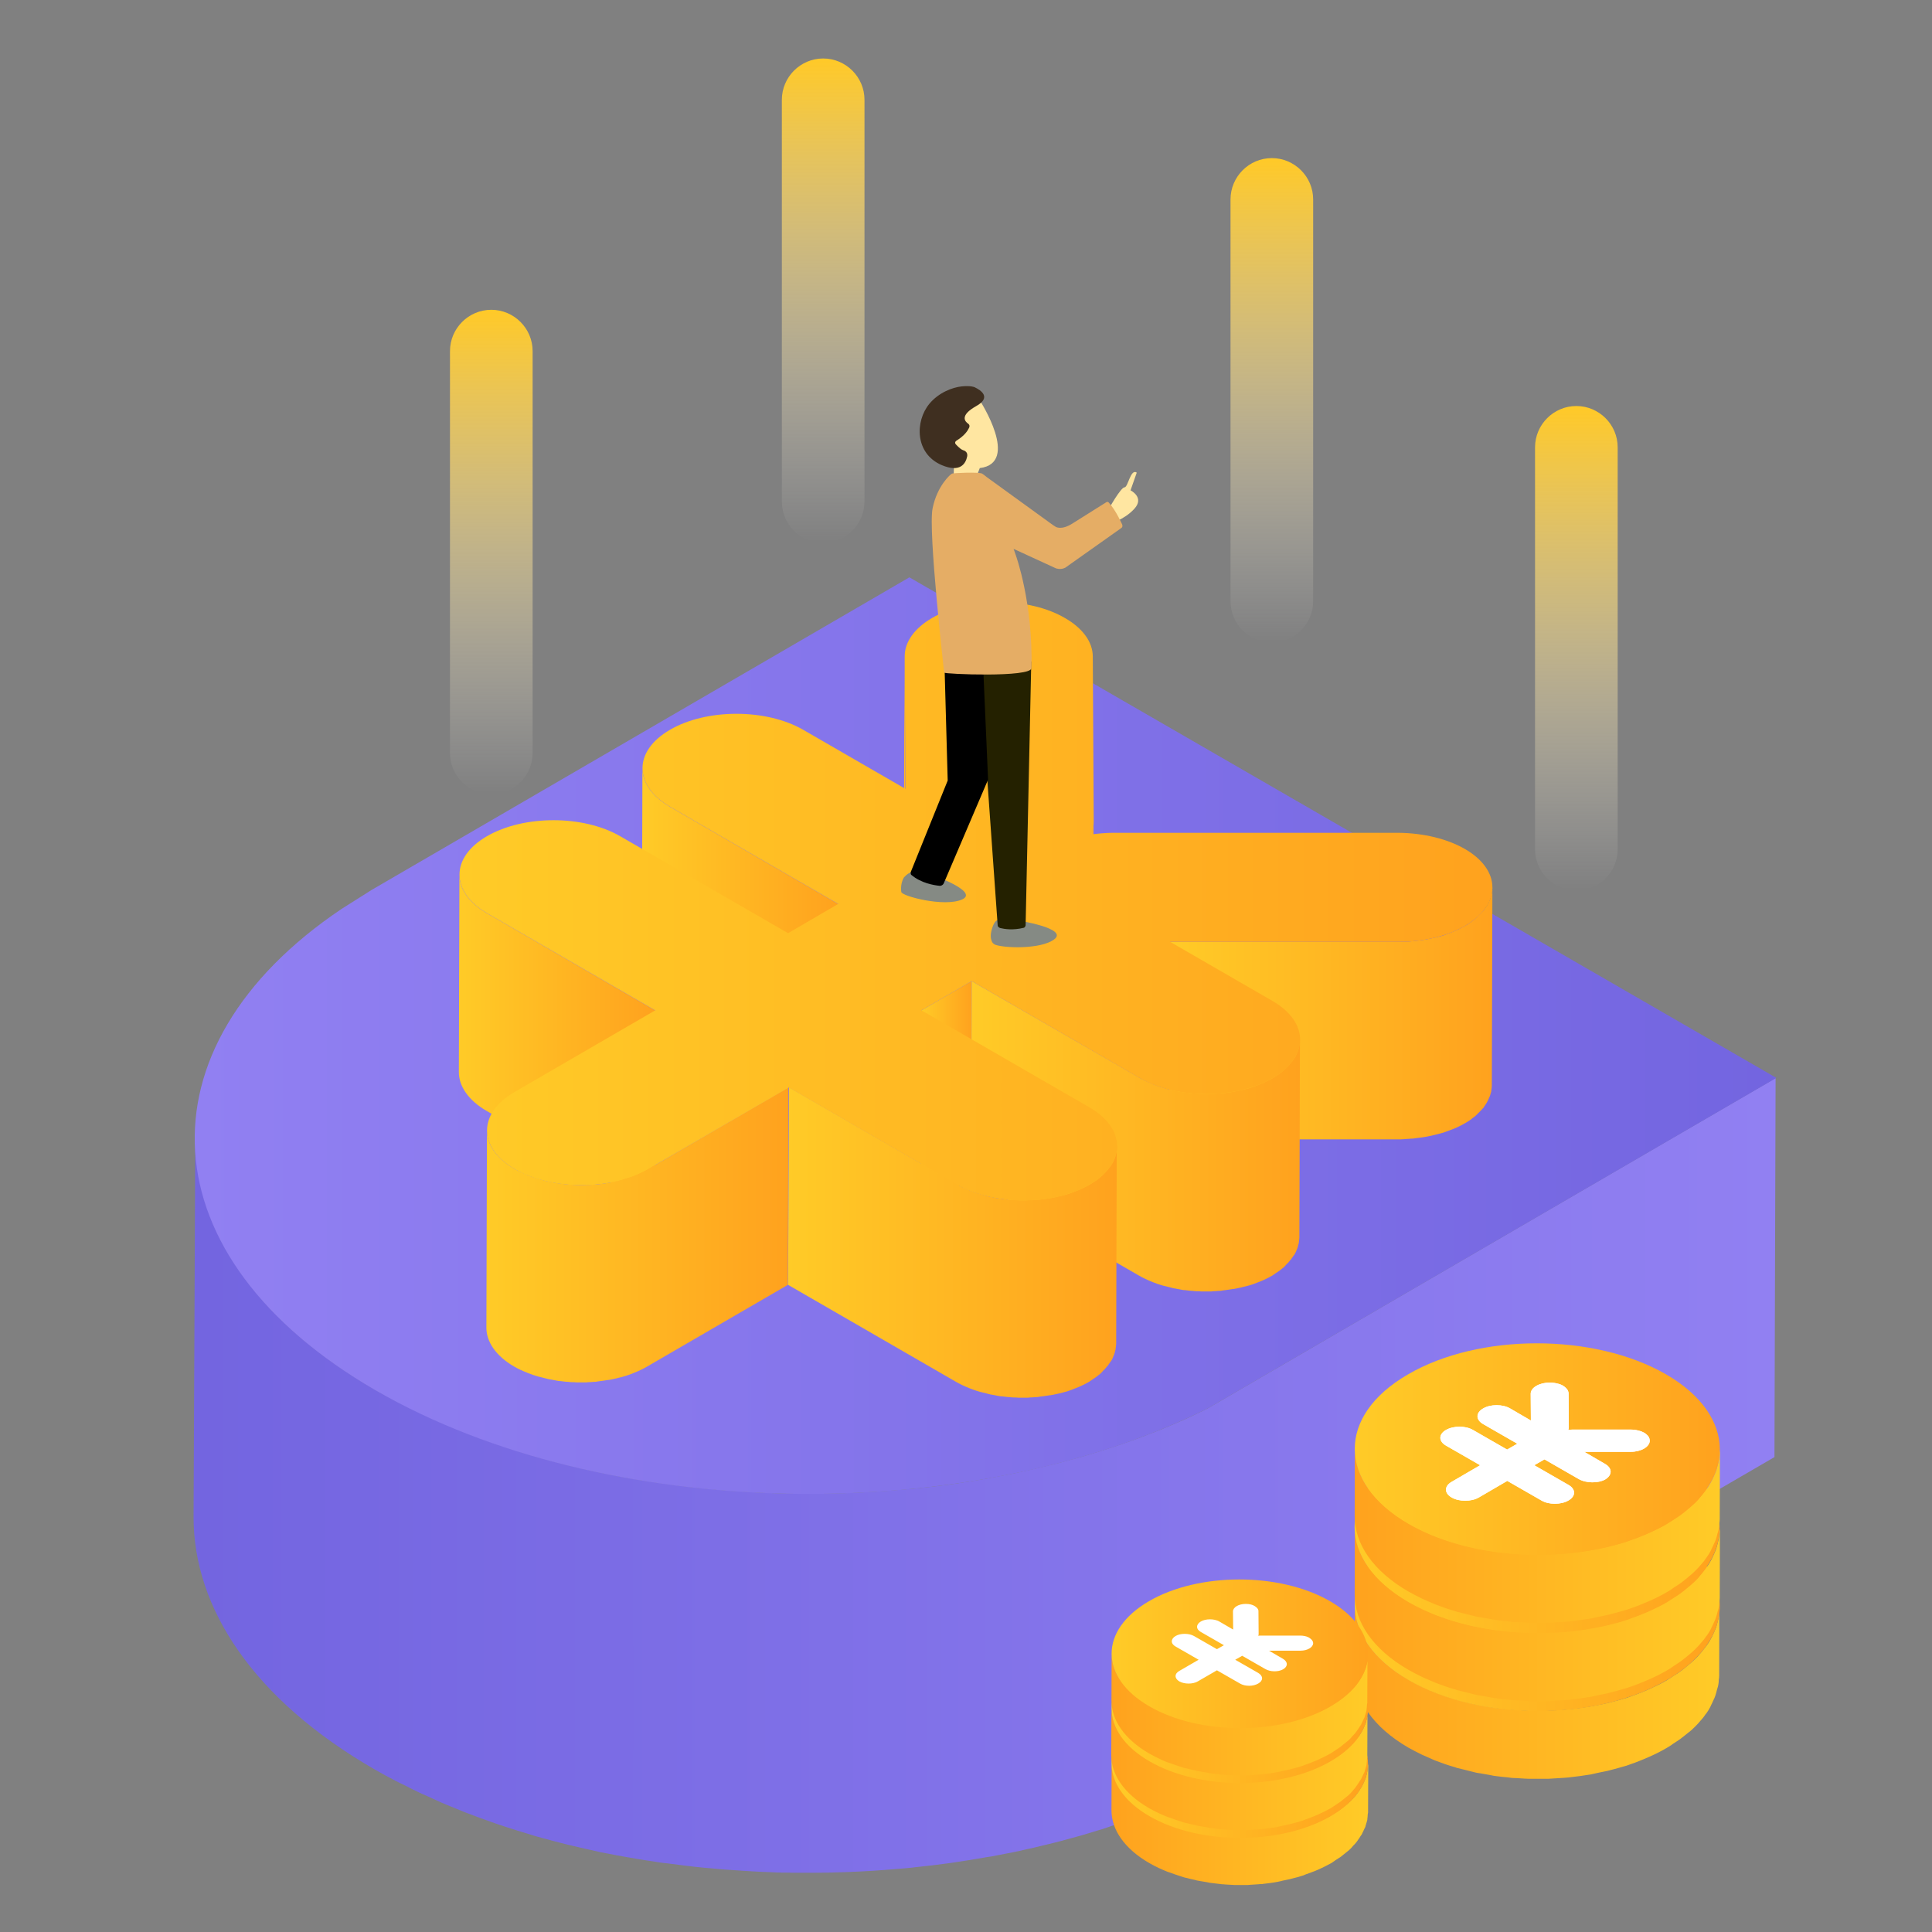 <?xml version="1.0" encoding="utf-8"?>
<!-- Generator: Adobe Illustrator 21.0.0, SVG Export Plug-In . SVG Version: 6.00 Build 0)  -->
<svg version="1.1" xmlns="http://www.w3.org/2000/svg" xmlns:xlink="http://www.w3.org/1999/xlink" x="0px" y="0px"
	 viewBox="0 0 1024 1024" style="enable-background:new 0 0 1024 1024;" xml:space="preserve">
<rect x="0" y="0" width="1024" height="1024" fill="#808080" stroke="none"/>
<style type="text/css">
	.st0{display:none;}
	.st1{display:inline;}
	.st2{opacity:0.25;}
	.st3{display:inline;opacity:0.25;}
	.st4{enable-background:new    ;}
	.st5{fill:url(#SVGID_1_);}
	.st6{fill:url(#SVGID_2_);}
	.st7{fill:url(#SVGID_3_);}
	.st8{clip-path:url(#SVGID_6_);enable-background:new    ;}
	.st9{fill:url(#SVGID_7_);}
	.st10{fill:url(#SVGID_8_);}
	.st11{fill:url(#SVGID_9_);}
	.st12{fill:url(#SVGID_10_);}
	.st13{fill:url(#SVGID_11_);}
	.st14{fill:url(#SVGID_12_);}
	.st15{fill:url(#SVGID_13_);}
	.st16{fill:url(#SVGID_14_);}
	.st17{fill:url(#SVGID_15_);}
	.st18{fill:url(#SVGID_16_);}
	.st19{fill:url(#SVGID_17_);}
	.st20{fill:url(#SVGID_18_);}
	.st21{fill:#FFE6A1;}
	.st22{fill:#858A84;}
	.st23{fill:#242100;}
	.st24{fill:#3F2F20;}
	.st25{fill:#E5AD65;}
	.st26{fill:url(#SVGID_19_);}
	.st27{fill:url(#SVGID_20_);}
	.st28{fill:url(#SVGID_21_);}
	.st29{fill:url(#SVGID_22_);}
	.st30{fill:url(#SVGID_23_);}
	.st31{fill:url(#SVGID_24_);}
	.st32{fill:url(#SVGID_25_);}
	.st33{fill:url(#SVGID_26_);}
	.st34{fill:url(#SVGID_27_);}
	.st35{fill:url(#SVGID_28_);}
	.st36{fill:url(#SVGID_29_);}
	.st37{fill:url(#SVGID_30_);}
	.st38{fill:#FFFFFF;}
	.st39{fill:url(#SVGID_33_);}
	.st40{fill:url(#SVGID_34_);}
	.st41{fill:url(#SVGID_35_);}
	.st42{fill:url(#SVGID_36_);}
</style>
<g id="图层_1" class="st0">
	<g id="bg">
		<g id="图层_2" class="st1">
			<g id="图标参考线">
				<g id="图标尺寸" class="st2">
					<path d="M1018.2,5.8v1012.5H5.8V5.8H1018.2 M1024,0H0v1024h1024V0z"/>
					<path d="M512,28.8c266.9,0,483.2,216.4,483.2,483.2S778.9,995.2,512,995.2S28.8,778.9,28.8,512S245.1,28.8,512,28.8 M512,23
						C241.9,23,23,241.9,23,512s218.9,489,489,489s489-218.9,489-489C1000.7,242,782,23.3,512,23z"/>
					<path d="M949.2,74.8v874.4H74.8V74.8H949.2 M955,69H69v886h886V69z"/>
					<path d="M995.2,28.8v966.5H28.8V28.8H995.2 M1001,23H23v978h978V23z"/>
					<path d="M995.2,189.8v644.3H28.8V189.8H995.2 M1001,184.1H23v655.8h978V184.1z"/>
				</g>
			</g>
		</g>
	</g>
	<g id="图标尺寸_1_" class="st3">
		<g>
			<path d="M1017.1,4.6v1010.2H6.9V4.6L1017.1,4.6 M1021.7,0h-6.9H4.6H0v6.9v1010.2v6.9h6.9h1010.2h6.9v-6.9V6.9V0H1021.7z"/>
		</g>
		<g>
			<path d="M512,27.6c266.3,0,482.2,215.8,482.2,482.2S778.3,991.9,512,991.9S29.8,776.1,29.8,509.7S245.7,27.6,512,27.6 M512,23
				c-268.6,0-489,218.1-489,486.7s218.1,486.7,489,486.7s489-218.1,489-486.7S780.6,23,512,23L512,23z"/>
		</g>
		<g>
			<path d="M948.2,73.5V946H75.8V73.5L948.2,73.5 M952.8,68.9h-6.9H73.5h-4.6v6.9v872.5v6.9h6.9h872.5h6.9v-6.9V75.8v-6.9H952.8z"/>
		</g>
		<g>
			<path d="M994.1,27.6v964.3H29.8V27.6L994.1,27.6 M998.7,23h-6.9H27.5h-4.6v6.9v964.3v6.9h6.9h964.3h6.9v-6.9V29.9V23H998.7z"/>
		</g>
		<g>
			<path d="M994.1,188.3v642.9H29.8V188.3L994.1,188.3 M998.7,183.7h-6.9H27.5h-4.6v4.6v642.9v6.9h6.9h964.3h6.9v-6.9V188.3v-4.6
				H998.7z"/>
		</g>
	</g>
</g>
<g id="图层_2_1_">
	<g>
		<g class="st4">
			<linearGradient id="SVGID_1_" gradientUnits="userSpaceOnUse" x1="102.641" y1="781.982" x2="941.465" y2="781.982">
				<stop  offset="0" style="stop-color:#7365E0"/>
				<stop  offset="1" style="stop-color:#9180F2"/>
			</linearGradient>
			<path class="st5" d="M657.1,736.6l-17.2,10c-4.1,2-8.2,4-12.4,5.9c-1.4,0.6-2.8,1.2-4.2,1.8c-2.8,1.2-5.7,2.5-8.5,3.6
				c-1.7,0.7-3.5,1.3-5.2,2c-2.6,1-5.2,2.1-7.9,3c-1.9,0.7-3.8,1.3-5.7,2c-2.6,0.9-5.1,1.8-7.7,2.6c-1.8,0.6-3.6,1.1-5.3,1.7
				c-3,0.9-5.9,1.8-8.9,2.7c-2,0.6-3.9,1.1-5.9,1.6c-2.9,0.8-5.7,1.6-8.6,2.3c-2.1,0.5-4.1,1-6.2,1.5c-2.9,0.7-5.7,1.4-8.6,2
				c-2.1,0.5-4.2,0.9-6.3,1.4c-2.9,0.6-5.8,1.2-8.7,1.7c-1.9,0.4-3.9,0.7-5.8,1.1c-6.1,1.1-12.3,2.1-18.5,3
				c-0.5,0.1-0.9,0.1-1.4,0.2c-5.8,0.8-11.6,1.5-17.5,2.1c-1.8,0.2-3.7,0.4-5.5,0.5c-3.7,0.3-7.4,0.6-11.1,0.9
				c-1.9,0.1-3.8,0.3-5.6,0.4c-4.5,0.3-9,0.5-13.6,0.7c-1,0-2.1,0.1-3.1,0.1c-5.3,0.2-10.5,0.3-15.8,0.3c-1.2,0-2.5,0-3.7,0
				c-4.1,0-8.1,0-12.2-0.1c-2.1,0-4.1-0.1-6.2-0.2c-3.1-0.1-6.1-0.2-9.2-0.4c-2.2-0.1-4.4-0.3-6.5-0.4c-3-0.2-5.9-0.4-8.9-0.6
				c-2.2-0.2-4.5-0.4-6.7-0.6c-2.9-0.3-5.7-0.5-8.6-0.8c-2.3-0.2-4.5-0.5-6.8-0.8c-2.8-0.3-5.7-0.7-8.5-1.1
				c-2.2-0.3-4.4-0.6-6.6-0.9c-3-0.4-6-0.9-9-1.4c-2.1-0.4-4.2-0.7-6.4-1.1c-3.1-0.5-6.1-1.1-9.1-1.7c-2-0.4-4-0.8-5.9-1.2
				c-4.6-1-9.1-2-13.6-3.1c-0.7-0.2-1.4-0.3-2.2-0.5c-5.2-1.3-10.4-2.7-15.5-4.1c-1.1-0.3-2.3-0.7-3.4-1c-5.1-1.5-10-3-15-4.7
				c-1.4-0.5-2.8-0.9-4.2-1.4c-5.7-2-11.4-4-16.9-6.2c-2.3-0.9-4.6-1.9-6.9-2.8c-1.8-0.7-3.6-1.5-5.3-2.2c-2.4-1.1-4.8-2.2-7.2-3.3
				c-1.6-0.7-3.3-1.5-4.9-2.2c-2.7-1.3-5.2-2.6-7.8-3.9c-1.3-0.7-2.6-1.3-3.9-1.9c-3.8-2-7.6-4.1-11.4-6.2
				c-64.1-37-96.1-85.4-95.9-133.8L102.6,804c-0.1,48.3,31.8,96.8,95.9,133.8c3.7,2.1,7.5,4.2,11.4,6.2c1.3,0.7,2.6,1.3,3.9,1.9
				c2.6,1.3,5.2,2.7,7.8,3.9c1.6,0.8,3.3,1.5,4.9,2.2c2.4,1.1,4.8,2.2,7.2,3.3c1.8,0.8,3.6,1.5,5.3,2.2c2,0.8,4.1,1.7,6.1,2.5
				c0.2,0.1,0.5,0.2,0.7,0.3c5.6,2.2,11.2,4.2,16.9,6.2c1.4,0.5,2.8,0.9,4.2,1.4c4.9,1.6,9.9,3.2,15,4.7c0.8,0.2,1.5,0.5,2.3,0.7
				c0.4,0.1,0.7,0.2,1.1,0.3c5.1,1.4,10.3,2.8,15.5,4.1c0.7,0.2,1.4,0.3,2.2,0.5c4.5,1.1,9.1,2.1,13.6,3.1c0.5,0.1,1.1,0.3,1.6,0.4
				c1.4,0.3,2.9,0.5,4.3,0.8c3,0.6,6.1,1.2,9.1,1.7c2.1,0.4,4.2,0.7,6.4,1.1c3,0.5,6,1,9,1.4c1.1,0.2,2.2,0.4,3.2,0.5
				c1.1,0.2,2.2,0.3,3.4,0.4c2.8,0.4,5.6,0.7,8.5,1.1c2.2,0.3,4.5,0.5,6.8,0.8c2.9,0.3,5.7,0.6,8.6,0.8c1.4,0.1,2.9,0.3,4.3,0.4
				c0.8,0.1,1.6,0.1,2.4,0.2c2.9,0.2,5.9,0.4,8.9,0.6c2.2,0.1,4.4,0.3,6.5,0.4c3.1,0.2,6.1,0.3,9.2,0.4c1.7,0.1,3.3,0.2,5,0.2
				c0.4,0,0.8,0,1.2,0c4.1,0.1,8.1,0.1,12.2,0.1c1.2,0,2.5,0,3.7,0c5.3,0,10.6-0.1,15.8-0.3c0.2,0,0.3,0,0.5,0
				c0.9,0,1.7-0.1,2.6-0.1c4.5-0.2,9.1-0.4,13.6-0.7c1.9-0.1,3.8-0.3,5.6-0.4c3.7-0.3,7.4-0.6,11.1-0.9c1-0.1,2-0.2,3.1-0.3
				c0.8-0.1,1.6-0.2,2.5-0.3c5.9-0.6,11.7-1.3,17.5-2.1c0.5-0.1,0.9-0.1,1.4-0.2c6.2-0.9,12.3-1.9,18.5-3c0.7-0.1,1.4-0.2,2.1-0.3
				c1.2-0.2,2.5-0.5,3.7-0.7c2.9-0.6,5.8-1.1,8.7-1.7c2.1-0.4,4.2-0.9,6.3-1.4c2.9-0.6,5.8-1.3,8.6-2c2.1-0.5,4.1-1,6.2-1.5
				c2.9-0.7,5.8-1.5,8.6-2.3c2-0.5,3.9-1.1,5.9-1.6c3-0.9,6-1.8,8.9-2.7c1.4-0.4,2.8-0.8,4.2-1.3c0.4-0.1,0.7-0.3,1.1-0.4
				c2.6-0.9,5.2-1.8,7.7-2.6c1.9-0.7,3.8-1.3,5.7-2c2.7-1,5.3-2,7.9-3c1.7-0.7,3.5-1.3,5.2-2c2.9-1.2,5.7-2.4,8.5-3.6
				c1.4-0.6,2.8-1.2,4.2-1.8c4.2-1.9,8.3-3.8,12.4-5.9l17.2-10l284.3-165.2l0.6-200.9L657.1,736.6z"/>
			<g>
				<g>
					<linearGradient id="SVGID_2_" gradientUnits="userSpaceOnUse" x1="103.21" y1="548.9" x2="941.465" y2="548.9">
						<stop  offset="0" style="stop-color:#9180F2"/>
						<stop  offset="1" style="stop-color:#7365E0"/>
					</linearGradient>
					<path class="st6" d="M941.5,571.3L657.1,736.6l-17.2,10c-127.4,63.3-319.7,60.2-440.8-9.7C77.5,666.6,71.6,555.3,181.1,481.7
						l16-10.1L482,306L941.5,571.3z"/>
				</g>
			</g>
		</g>
	</g>
	<g>
		<g class="st4">
			<g>
				<linearGradient id="SVGID_3_" gradientUnits="userSpaceOnUse" x1="479.095" y1="435.449" x2="479.787" y2="435.449">
					<stop  offset="0" style="stop-color:#FFCB27"/>
					<stop  offset="1" style="stop-color:#FFA21E"/>
				</linearGradient>
				<polygon class="st7" points="479.8,418.2 479.5,522.8 479.1,452.7 479.4,348.1 				"/>
			</g>
			<g class="st4">
				<defs>
					<path id="SVGID_4_" class="st4" d="M579.6,435.6l-0.3,104.7c0,2.4-0.5,4.6-1.5,6.8l0.3-104.7
						C579.1,440.2,579.6,437.9,579.6,435.6z"/>
				</defs>
				<linearGradient id="SVGID_5_" gradientUnits="userSpaceOnUse" x1="577.895" y1="491.278" x2="579.65" y2="491.278">
					<stop  offset="0" style="stop-color:#FFCB27"/>
					<stop  offset="1" style="stop-color:#FFA21E"/>
				</linearGradient>
				<use xlink:href="#SVGID_4_"  style="overflow:visible;fill:url(#SVGID_5_);"/>
				<clipPath id="SVGID_6_">
					<use xlink:href="#SVGID_4_"  style="overflow:visible;"/>
				</clipPath>
				<g class="st8">
					<linearGradient id="SVGID_7_" gradientUnits="userSpaceOnUse" x1="579.346" y1="488.094" x2="579.65" y2="488.094">
						<stop  offset="0" style="stop-color:#FFCB27"/>
						<stop  offset="1" style="stop-color:#FFA21E"/>
					</linearGradient>
					<path class="st9" d="M579.6,435.6l-0.3,104.7c0,0.1,0,0.3,0,0.4l0.3-104.7C579.6,435.8,579.6,435.7,579.6,435.6"/>
					<linearGradient id="SVGID_8_" gradientUnits="userSpaceOnUse" x1="579.033" y1="489.666" x2="579.643" y2="489.666">
						<stop  offset="0" style="stop-color:#FFCB27"/>
						<stop  offset="1" style="stop-color:#FFA21E"/>
					</linearGradient>
					<path class="st10" d="M579.6,436l-0.3,104.7c0,0.9-0.1,1.8-0.3,2.7l0.3-104.7C579.5,437.8,579.6,436.9,579.6,436"/>
					<linearGradient id="SVGID_9_" gradientUnits="userSpaceOnUse" x1="578.212" y1="492.452" x2="579.33" y2="492.452">
						<stop  offset="0" style="stop-color:#FFCB27"/>
						<stop  offset="1" style="stop-color:#FFA21E"/>
					</linearGradient>
					<path class="st11" d="M579.3,438.7L579,543.4c-0.2,1-0.5,1.9-0.8,2.8l0.3-104.7C578.9,440.6,579.1,439.7,579.3,438.7"/>
					<linearGradient id="SVGID_10_" gradientUnits="userSpaceOnUse" x1="577.895" y1="494.273" x2="578.509" y2="494.273">
						<stop  offset="0" style="stop-color:#FFCB27"/>
						<stop  offset="1" style="stop-color:#FFA21E"/>
					</linearGradient>
					<path class="st12" d="M578.5,441.5l-0.3,104.7c-0.1,0.3-0.2,0.5-0.3,0.8l0.3-104.7C578.3,442.1,578.4,441.8,578.5,441.5"/>
				</g>
			</g>
			<linearGradient id="SVGID_11_" gradientUnits="userSpaceOnUse" x1="340.181" y1="495.476" x2="444.207" y2="495.476">
				<stop  offset="0" style="stop-color:#FFCB27"/>
				<stop  offset="1" style="stop-color:#FFA21E"/>
			</linearGradient>
			<path class="st13" d="M355.2,427.7c-9.8-5.7-14.8-13.1-14.7-20.6l-0.3,104.7c0,7.4,4.9,14.9,14.7,20.6l89,51.4l0.3-104.7
				L355.2,427.7z"/>
			<linearGradient id="SVGID_12_" gradientUnits="userSpaceOnUse" x1="619.912" y1="537.161" x2="791.047" y2="537.161">
				<stop  offset="0" style="stop-color:#FFCB27"/>
				<stop  offset="1" style="stop-color:#FFA21E"/>
			</linearGradient>
			<path class="st14" d="M790.9,472.2c0,0.5-0.1,0.9-0.2,1.4c-0.1,0.5-0.3,1-0.4,1.5c-0.1,0.4-0.2,0.9-0.4,1.3
				c-0.2,0.4-0.4,0.9-0.6,1.3c-0.2,0.5-0.4,1-0.7,1.5c-0.2,0.3-0.4,0.7-0.6,1c-0.4,0.6-0.8,1.2-1.2,1.8c-0.2,0.3-0.5,0.6-0.8,0.9
				c-0.6,0.8-1.3,1.5-2.1,2.2c-0.3,0.3-0.6,0.6-0.9,0.9c-0.5,0.5-1.1,0.9-1.6,1.4c-0.4,0.3-0.8,0.7-1.3,1c-0.6,0.4-1.3,0.9-1.9,1.3
				c-0.4,0.3-0.8,0.6-1.3,0.8c-1.5,0.9-3.1,1.7-4.8,2.5c-0.4,0.2-0.8,0.3-1.2,0.5c-1.5,0.7-3.2,1.3-4.8,1.9
				c-0.3,0.1-0.5,0.2-0.8,0.3c-0.9,0.3-1.9,0.6-2.9,0.8c-0.5,0.1-1,0.3-1.6,0.4c-1.4,0.3-2.8,0.6-4.2,0.9c-0.2,0-0.3,0.1-0.5,0.1
				c-1.9,0.3-3.8,0.6-5.7,0.8c-0.7,0.1-1.4,0.1-2.1,0.2c-1,0.1-2,0.2-3.1,0.2c-1.3,0.1-2.6,0.1-4,0.1l-121.1,0l-0.3,104.7l121.1,0
				c1,0,2,0,3-0.1c0.3,0,0.6,0,1-0.1c1,0,2.1-0.1,3.1-0.2c0.5,0,1,0,1.5-0.1c0.2,0,0.4-0.1,0.6-0.1c2-0.2,3.9-0.5,5.7-0.8
				c0,0,0,0,0,0c0.2,0,0.4-0.1,0.6-0.1c1.4-0.3,2.7-0.5,4.1-0.9c0.5-0.1,1-0.3,1.6-0.4c1-0.3,2-0.5,2.9-0.8c0.1,0,0.2,0,0.3-0.1
				c0.2-0.1,0.4-0.1,0.6-0.2c1.7-0.6,3.3-1.2,4.8-1.8c0.4-0.2,0.8-0.3,1.2-0.5c1.7-0.8,3.3-1.6,4.8-2.5c0.1,0,0.2-0.1,0.2-0.1
				c0.4-0.2,0.7-0.5,1.1-0.7c0.7-0.4,1.3-0.8,1.9-1.3c0.4-0.3,0.8-0.7,1.3-1c0.6-0.4,1.1-0.9,1.6-1.4c0.1-0.1,0.3-0.2,0.4-0.4
				c0.2-0.2,0.3-0.4,0.5-0.5c0.8-0.7,1.4-1.5,2.1-2.2c0.2-0.2,0.4-0.4,0.5-0.5c0.1-0.1,0.2-0.3,0.2-0.4c0.5-0.6,0.8-1.2,1.2-1.8
				c0.2-0.3,0.4-0.5,0.5-0.8c0-0.1,0.1-0.2,0.1-0.2c0.3-0.5,0.5-1,0.7-1.5c0.2-0.4,0.4-0.7,0.5-1.1c0-0.1,0-0.1,0.1-0.2
				c0.2-0.4,0.3-0.9,0.4-1.3c0.1-0.4,0.3-0.8,0.4-1.3c0-0.1,0-0.2,0-0.3c0.1-0.4,0.1-0.9,0.2-1.4c0-0.4,0.1-0.8,0.1-1.3
				c0-0.2,0-0.4,0-0.6l0.3-104.7C791.1,471,791,471.6,790.9,472.2z"/>
			<g>
				<linearGradient id="SVGID_13_" gradientUnits="userSpaceOnUse" x1="488.062" y1="580.07" x2="515" y2="580.07">
					<stop  offset="0" style="stop-color:#FFCB27"/>
					<stop  offset="1" style="stop-color:#FFA21E"/>
				</linearGradient>
				<polygon class="st15" points="515,520 514.7,624.7 488.1,640.1 488.4,535.5 				"/>
			</g>
			<linearGradient id="SVGID_14_" gradientUnits="userSpaceOnUse" x1="243.207" y1="551.831" x2="347.233" y2="551.831">
				<stop  offset="0" style="stop-color:#FFCB27"/>
				<stop  offset="1" style="stop-color:#FFA21E"/>
			</linearGradient>
			<path class="st16" d="M258.2,484.1c-9.8-5.7-14.8-13.1-14.7-20.6l-0.3,104.7c0,7.4,4.9,14.9,14.7,20.6l89,51.4l0.3-104.7
				L258.2,484.1z"/>
			<linearGradient id="SVGID_15_" gradientUnits="userSpaceOnUse" x1="514.703" y1="602.242" x2="689.066" y2="602.242">
				<stop  offset="0" style="stop-color:#FFCB27"/>
				<stop  offset="1" style="stop-color:#FFA21E"/>
			</linearGradient>
			<path class="st17" d="M688.9,552.5c0,0.5-0.1,1-0.2,1.6c-0.1,0.4-0.2,0.9-0.3,1.3c-0.1,0.5-0.3,1-0.4,1.5
				c-0.1,0.4-0.3,0.8-0.5,1.2c-0.2,0.5-0.5,1-0.7,1.6c-0.2,0.4-0.4,0.7-0.7,1.1c-0.4,0.6-0.7,1.2-1.2,1.7c-0.3,0.3-0.5,0.7-0.8,1
				c-0.6,0.8-1.3,1.5-2.1,2.3c-0.3,0.3-0.5,0.5-0.8,0.8c-0.5,0.4-1,0.8-1.5,1.3c-0.5,0.4-0.9,0.7-1.4,1.1c-0.6,0.4-1.2,0.8-1.8,1.2
				c-0.6,0.4-1.2,0.8-1.9,1.2c-1.5,0.9-3.1,1.6-4.7,2.4c-0.5,0.2-0.9,0.4-1.4,0.6c-1.3,0.5-2.6,1-3.9,1.5c-0.5,0.2-0.9,0.3-1.4,0.5
				c-0.8,0.3-1.7,0.5-2.6,0.7c-0.6,0.2-1.3,0.4-1.9,0.5c-0.9,0.2-1.8,0.4-2.8,0.6c-0.6,0.1-1.2,0.3-1.9,0.4
				c-1.9,0.3-3.8,0.6-5.7,0.8c-0.6,0.1-1.2,0.1-1.8,0.1c-1.1,0.1-2.2,0.2-3.4,0.2c-0.7,0-1.4,0-2.2,0.1c-0.9,0-1.8,0-2.7,0
				c-0.8,0-1.5,0-2.3-0.1c-0.8,0-1.7-0.1-2.5-0.1c-0.8-0.1-1.5-0.1-2.3-0.2c-0.8-0.1-1.7-0.2-2.5-0.3c-0.7-0.1-1.5-0.2-2.2-0.3
				c-0.9-0.1-1.8-0.3-2.7-0.5c-0.7-0.1-1.4-0.3-2.1-0.4c-1-0.2-2.1-0.5-3.1-0.8c-0.6-0.2-1.1-0.3-1.7-0.5c-1.8-0.5-3.6-1.1-5.3-1.8
				c-0.2-0.1-0.5-0.2-0.7-0.3c-2.4-1-4.6-2-6.7-3.2L515,520l-0.3,104.7l89,51.4c2.1,1.2,4.4,2.3,6.7,3.2c0.2,0.1,0.3,0.1,0.4,0.2
				c0.1,0,0.2,0.1,0.3,0.1c1.7,0.7,3.5,1.3,5.3,1.8c0.1,0,0.3,0.1,0.4,0.1c0.4,0.1,0.9,0.2,1.3,0.3c1,0.3,2.1,0.5,3.1,0.8
				c0.3,0.1,0.5,0.1,0.8,0.2c0.4,0.1,0.8,0.1,1.2,0.2c0.9,0.2,1.8,0.3,2.6,0.5c0.4,0.1,0.7,0.1,1.1,0.2c0.4,0.1,0.8,0.1,1.2,0.1
				c0.8,0.1,1.7,0.2,2.5,0.3c0.4,0,0.8,0.1,1.2,0.1c0.4,0,0.8,0,1.1,0.1c0.8,0.1,1.7,0.1,2.5,0.1c0.4,0,0.8,0.1,1.3,0.1
				c0.3,0,0.7,0,1,0c0.9,0,1.8,0,2.7,0c0.5,0,0.9,0,1.4,0c0.3,0,0.5,0,0.8-0.1c1.1,0,2.2-0.1,3.4-0.2c0.5,0,0.9,0,1.4-0.1
				c0.1,0,0.3,0,0.4-0.1c1.9-0.2,3.8-0.5,5.7-0.8c0.1,0,0.2,0,0.3,0c0.5-0.1,1.1-0.2,1.6-0.3c0.9-0.2,1.9-0.4,2.8-0.6
				c0.7-0.2,1.3-0.4,2-0.5c0.9-0.2,1.7-0.5,2.6-0.7c0.2-0.1,0.4-0.1,0.6-0.2c0.3-0.1,0.6-0.2,0.9-0.3c1.3-0.5,2.6-1,3.9-1.5
				c0.5-0.2,1-0.4,1.4-0.6c1.6-0.7,3.2-1.5,4.7-2.4c0.2-0.1,0.4-0.2,0.6-0.4c0.5-0.3,0.9-0.6,1.3-0.9c0.6-0.4,1.2-0.8,1.8-1.2
				c0.5-0.4,0.9-0.7,1.4-1.1c0.5-0.4,1.1-0.8,1.5-1.3c0.1-0.1,0.2-0.2,0.3-0.3c0.2-0.2,0.3-0.4,0.5-0.6c0.8-0.7,1.5-1.5,2.1-2.3
				c0.1-0.2,0.3-0.3,0.5-0.5c0.1-0.2,0.2-0.3,0.3-0.5c0.4-0.6,0.8-1.2,1.2-1.7c0.2-0.2,0.4-0.5,0.5-0.7c0.1-0.1,0.1-0.3,0.2-0.4
				c0.3-0.5,0.5-1,0.7-1.6c0.1-0.3,0.3-0.6,0.4-0.9c0-0.1,0.1-0.2,0.1-0.3c0.2-0.5,0.3-1,0.4-1.5c0.1-0.3,0.2-0.7,0.3-1
				c0-0.1,0-0.2,0-0.3c0.1-0.5,0.1-1,0.2-1.6c0-0.3,0.1-0.7,0.1-1c0-0.1,0-0.3,0-0.4l0.3-104.7C689.1,551.6,689,552.1,688.9,552.5z"
				/>
			<linearGradient id="SVGID_16_" gradientUnits="userSpaceOnUse" x1="257.869" y1="654.571" x2="418.026" y2="654.571">
				<stop  offset="0" style="stop-color:#FFCB27"/>
				<stop  offset="1" style="stop-color:#FFA21E"/>
			</linearGradient>
			<path class="st18" d="M343.5,619.7c-1.5,0.9-3.1,1.6-4.7,2.4c-0.5,0.2-0.9,0.4-1.4,0.6c-1.3,0.5-2.6,1-3.9,1.5
				c-0.5,0.2-0.9,0.3-1.4,0.5c-0.8,0.3-1.7,0.5-2.6,0.7c-0.7,0.2-1.3,0.4-2,0.5c-0.9,0.2-1.8,0.4-2.8,0.6c-0.6,0.1-1.3,0.3-1.9,0.4
				c-1.9,0.3-3.8,0.6-5.7,0.8c-0.6,0.1-1.2,0.1-1.8,0.1c-1.1,0.1-2.2,0.2-3.4,0.2c-0.7,0-1.4,0-2.2,0.1c-0.9,0-1.8,0-2.7,0
				c-0.8,0-1.5,0-2.3-0.1c-0.8,0-1.7-0.1-2.5-0.1c-0.8-0.1-1.5-0.1-2.3-0.2c-0.8-0.1-1.7-0.2-2.5-0.3c-0.7-0.1-1.5-0.2-2.2-0.3
				c-0.9-0.1-1.8-0.3-2.6-0.5c-0.7-0.1-1.4-0.3-2.1-0.4c-1-0.2-2.1-0.5-3.1-0.8c-0.6-0.2-1.2-0.3-1.7-0.5c-1.8-0.5-3.6-1.1-5.4-1.8
				c-0.2-0.1-0.5-0.2-0.7-0.3c-2.4-1-4.6-2-6.8-3.2c-9.8-5.7-14.8-13.1-14.7-20.6l-0.3,104.7c0,7.4,4.9,14.9,14.7,20.6
				c2.1,1.2,4.4,2.3,6.8,3.2c0.2,0.1,0.3,0.2,0.4,0.2c0.1,0,0.2,0.1,0.3,0.1c1.7,0.7,3.5,1.3,5.3,1.8c0.1,0,0.3,0.1,0.4,0.1
				c0.4,0.1,0.9,0.2,1.3,0.3c1,0.3,2,0.5,3.1,0.8c0.3,0.1,0.5,0.1,0.8,0.2c0.4,0.1,0.8,0.1,1.2,0.2c0.9,0.2,1.8,0.3,2.6,0.5
				c0.4,0.1,0.7,0.1,1.1,0.2c0.4,0.1,0.8,0.1,1.2,0.1c0.8,0.1,1.6,0.2,2.5,0.3c0.4,0,0.8,0.1,1.2,0.1c0.4,0,0.7,0,1.1,0.1
				c0.8,0.1,1.7,0.1,2.5,0.1c0.4,0,0.8,0.1,1.3,0.1c0.3,0,0.7,0,1,0c0.9,0,1.8,0,2.7,0c0.5,0,0.9,0,1.4,0c0.3,0,0.5,0,0.8-0.1
				c1.1,0,2.2-0.1,3.4-0.2c0.5,0,0.9,0,1.4-0.1c0.1,0,0.3,0,0.4-0.1c1.9-0.2,3.8-0.5,5.7-0.8c0.1,0,0.2,0,0.3,0
				c0.5-0.1,1.1-0.2,1.6-0.3c0.9-0.2,1.8-0.4,2.7-0.6c0.7-0.2,1.3-0.4,2-0.5c0.9-0.2,1.7-0.5,2.5-0.7c0.2-0.1,0.4-0.1,0.6-0.2
				c0.3-0.1,0.6-0.2,0.9-0.3c1.3-0.5,2.6-0.9,3.9-1.5c0.5-0.2,1-0.4,1.4-0.6c1.6-0.7,3.2-1.5,4.7-2.4l74.6-43.3l0.3-104.7
				L343.5,619.7z"/>
			<linearGradient id="SVGID_17_" gradientUnits="userSpaceOnUse" x1="417.729" y1="658.597" x2="592.091" y2="658.597">
				<stop  offset="0" style="stop-color:#FFCB27"/>
				<stop  offset="1" style="stop-color:#FFA21E"/>
			</linearGradient>
			<path class="st19" d="M592,608.9c0,0.5-0.1,1.1-0.2,1.6c-0.1,0.4-0.2,0.8-0.3,1.3c-0.1,0.5-0.3,1-0.4,1.5
				c-0.1,0.4-0.3,0.8-0.5,1.2c-0.2,0.5-0.5,1-0.7,1.6c-0.2,0.4-0.4,0.7-0.7,1.1c-0.4,0.6-0.7,1.2-1.2,1.7c-0.3,0.3-0.5,0.7-0.8,1
				c-0.6,0.8-1.3,1.5-2.1,2.3c-0.3,0.3-0.5,0.5-0.8,0.8c-0.5,0.4-1,0.8-1.5,1.3c-0.5,0.4-0.9,0.7-1.4,1.1c-0.6,0.4-1.2,0.8-1.8,1.2
				c-0.6,0.4-1.2,0.8-1.9,1.2c-1.5,0.9-3.1,1.6-4.7,2.4c-0.5,0.2-0.9,0.4-1.4,0.6c-1.3,0.5-2.6,1-3.9,1.5c-0.5,0.2-0.9,0.3-1.4,0.5
				c-0.8,0.3-1.7,0.5-2.6,0.7c-0.7,0.2-1.3,0.4-2,0.5c-0.9,0.2-1.8,0.4-2.8,0.6c-0.6,0.1-1.2,0.3-1.9,0.4c-1.9,0.3-3.8,0.6-5.7,0.8
				c-0.6,0.1-1.2,0.1-1.8,0.1c-1.1,0.1-2.2,0.2-3.4,0.2c-0.7,0-1.4,0-2.1,0.1c-0.9,0-1.8,0-2.8,0c-0.8,0-1.5,0-2.3-0.1
				c-0.8,0-1.7-0.1-2.5-0.1c-0.8-0.1-1.5-0.1-2.3-0.2c-0.8-0.1-1.7-0.2-2.5-0.3c-0.7-0.1-1.5-0.2-2.2-0.3c-0.9-0.1-1.8-0.3-2.6-0.5
				c-0.7-0.1-1.4-0.3-2.1-0.4c-1-0.2-2.1-0.5-3.1-0.8c-0.6-0.2-1.2-0.3-1.7-0.5c-1.8-0.5-3.6-1.1-5.3-1.8c-0.2-0.1-0.5-0.2-0.7-0.3
				c-2.4-1-4.6-2-6.7-3.2l-89-51.4L417.7,681l89,51.4c2.1,1.2,4.4,2.3,6.7,3.2c0.2,0.1,0.3,0.1,0.4,0.2c0.1,0,0.2,0.1,0.3,0.1
				c1.7,0.7,3.5,1.3,5.3,1.8c0.1,0,0.3,0.1,0.4,0.1c0.4,0.1,0.9,0.2,1.3,0.3c1,0.3,2.1,0.5,3.1,0.8c0.3,0.1,0.5,0.1,0.8,0.2
				c0.4,0.1,0.8,0.1,1.2,0.2c0.9,0.2,1.8,0.3,2.6,0.5c0.4,0.1,0.7,0.1,1.1,0.2c0.4,0.1,0.8,0.1,1.2,0.1c0.8,0.1,1.7,0.2,2.5,0.3
				c0.4,0,0.8,0.1,1.2,0.1c0.4,0,0.7,0,1.1,0.1c0.8,0.1,1.7,0.1,2.5,0.1c0.4,0,0.8,0.1,1.3,0.1c0.3,0,0.7,0,1,0c0.9,0,1.8,0,2.7,0
				c0.5,0,0.9,0,1.4,0c0.3,0,0.5,0,0.8-0.1c1.1,0,2.2-0.1,3.4-0.2c0.5,0,0.9,0,1.4-0.1c0.1,0,0.3,0,0.4-0.1c1.9-0.2,3.8-0.5,5.7-0.8
				c0.1,0,0.2,0,0.3,0c0.5-0.1,1.1-0.2,1.6-0.3c0.9-0.2,1.9-0.4,2.8-0.6c0.7-0.2,1.3-0.3,2-0.5c0.9-0.2,1.7-0.5,2.6-0.7
				c0.2-0.1,0.4-0.1,0.5-0.2c0.3-0.1,0.6-0.2,0.9-0.3c1.3-0.5,2.7-1,3.9-1.5c0.5-0.2,1-0.4,1.4-0.6c1.6-0.7,3.2-1.5,4.7-2.4
				c0.2-0.1,0.4-0.2,0.6-0.4c0.5-0.3,0.8-0.6,1.3-0.9c0.6-0.4,1.2-0.8,1.8-1.2c0.5-0.4,0.9-0.7,1.4-1.1c0.5-0.4,1.1-0.8,1.5-1.3
				c0.1-0.1,0.2-0.2,0.3-0.3c0.2-0.2,0.3-0.4,0.5-0.6c0.8-0.7,1.5-1.5,2.1-2.3c0.1-0.2,0.3-0.3,0.5-0.5c0.1-0.2,0.2-0.3,0.3-0.5
				c0.4-0.6,0.8-1.2,1.2-1.7c0.2-0.2,0.4-0.5,0.5-0.7c0.1-0.1,0.1-0.3,0.2-0.4c0.3-0.5,0.5-1,0.7-1.6c0.1-0.3,0.3-0.6,0.4-0.9
				c0-0.1,0.1-0.2,0.1-0.3c0.2-0.5,0.3-1,0.4-1.5c0.1-0.3,0.2-0.7,0.3-1c0-0.1,0-0.2,0-0.3c0.1-0.5,0.1-1.1,0.2-1.6
				c0-0.3,0.1-0.7,0.1-1c0-0.1,0-0.3,0-0.4l0.3-104.7C592.1,607.9,592,608.4,592,608.9z"/>
			<g>
				<linearGradient id="SVGID_18_" gradientUnits="userSpaceOnUse" x1="243.504" y1="477.682" x2="791.047" y2="477.682">
					<stop  offset="0" style="stop-color:#FFCB27"/>
					<stop  offset="1" style="stop-color:#FFA21E"/>
				</linearGradient>
				<path class="st20" d="M776.3,449.9c9.1,5.2,14.7,12.5,14.7,20.4c0.1,16-22.2,28.9-49.7,28.9l-121.1,0l54.2,31.3
					c19.5,11.3,19.6,29.6,0.2,40.9c-19.4,11.3-51,11.3-70.5,0L515,520l-26.6,15.5l89,51.4c19.5,11.3,19.6,29.6,0.2,40.9
					s-51,11.3-70.5,0l-89-51.4l-74.6,43.3c-19.4,11.3-51,11.3-70.6,0s-19.7-29.6-0.2-40.9l74.6-43.3l-89-51.4
					c-19.6-11.3-19.7-29.6-0.2-40.9s51-11.3,70.6,0l89,51.4l26.6-15.5l-89-51.4c-19.6-11.3-19.7-29.6-0.2-40.9
					c19.4-11.3,51-11.3,70.6,0l54.2,31.3l-0.4-70.1c-0.1-16,22.2-28.9,49.7-28.9c13.8,0,26.3,3.2,35.3,8.5
					c9.1,5.2,14.7,12.5,14.7,20.4l0.5,87.4c0,2.4-0.5,4.7-1.5,6.9c3.8-0.5,7.8-0.9,11.9-0.9l150.8,0
					C754.7,441.5,767.2,444.7,776.3,449.9z"/>
			</g>
		</g>
	</g>
	<g>
		<path id="XMLID_90_" class="st21" d="M587.6,269.8c0,0,6.5-11.5,8.4-11.5c1.9,0,3.2-10.1,6.5-7.8l-3.3,9.4c0,0,7.6,3.7,2,9.8
			s-13.5,8-13.5,8V269.8z"/>
		<path id="XMLID_84_" class="st22" d="M528.6,487.7c-2.3,0.9-3.3,6.5-3.3,6.5c-0.5,2.7,0.2,4.5,0.6,5.2c0,0,0.6,1,1.8,1.4
			c5.4,1.8,23.8,2.3,30.9-2.8c8.4-6-20-10.3-20-10.3H528.6"/>
		<path id="XMLID_78_" class="st22" d="M486.4,461.9l5.8,1.1c0,0,27.2,9.4,17.8,13.7s-32.4-1.8-32.3-4c0,0-0.7-3.9,1.3-7.5
			C479.1,465.2,482,461.1,486.4,461.9z"/>
		<line id="XMLID_68_" class="st23" x1="543.6" y1="491.4" x2="528.9" y2="491.4"/>
		<path id="XMLID_54_" class="st23" d="M543.6,490.3l3-139.7l-25.9,3.2l2.6,59.6l5.5,77.2c0.2,1,1.4,1.3,1.4,1.3
			c2.1,0.5,6.7,1.3,12.6-0.2C542.8,491.6,543.6,491.2,543.6,490.3z"/>
		<path class="st21" d="M505.6,247.8l3.6-4.2c-0.8-0.5-1.3-1.3-1.3-2.2c0-1,0.6-1.9,1.5-2.4c-2.2-0.5-4.5-1.7-3.9-4.7
			c1.1-5.4,5.7-7.6,5.7-7.6l-1.6-8.7l9.7-5.8c0,0,21.6,33.2,0,35.9c-1.9,4.9-1.9,4.9-1.9,4.9l-12,1.6L505.6,247.8z"/>
		<path id="XMLID_36_" class="st24" d="M513.2,224.6c-1.8-1.2-4.6-4.4,4.1-9.3c8.3-4.6,2.8-8.4-0.8-10.1c0,0-2-0.9-6.8-0.4
			c-4.8,0.5-12.1,3.2-17.1,9.2c-7.7,9.3-7.7,26.4,6.5,32.5c10.1,4.3,12.8-1.1,13.5-4.5c0,0,0.7-2.5-1.9-3.3c-1.1-0.3-2.4-1.4-4-3.1
			c-1.3-1.3,0.5-2.2,0.5-2.2c4.1-2.6,5.7-5.1,6.4-6.6C513.7,226.7,514.3,225.4,513.2,224.6z"/>
		<line class="st25" x1="564.6" y1="300.9" x2="559.6" y2="301.2"/>
		<path d="M482,465.2"/>
		<path d="M500.2,468.2l23.5-55l-2.6-59.6l-20.4,2.5l1.6,57.6l-19.5,48.3c-0.4,1.2,0.2,1.7,0.2,1.7c5.2,4.4,12,5.5,15,5.8
			C498,469.6,499.6,469.5,500.2,468.2z"/>
		<path class="st25" d="M494.3,269.4c2.4-11.9,9.5-18.1,10.3-18.4c0.8-0.3,14-0.9,15.9,0c0.4,0.2,1.3,0.9,2.4,1.8l0,0l35.2,25.5
			l1.4,0.9c0,0,2.9,2,8.7-1.6l18.3-11.5c0.7-0.3,1.1,0.2,1.1,0.2c4,4.3,7.3,12,7.3,12c0,0,0,0-0.1,0c0.4,0.9-0.4,1.5-0.4,1.5
			l-29.8,21.1c-2.6,1.3-5,0.3-5,0.3l-22.4-10.3c0,0,0.6,1.5,1.2,3.4c0,0,9.1,24.9,8.3,59.8c-0.1,5.1-46.3,3.2-46.3,2.4
			S491.8,281.3,494.3,269.4z"/>
	</g>
	<g>
		<g class="st4">
			<linearGradient id="SVGID_19_" gradientUnits="userSpaceOnUse" x1="717.933" y1="896.856" x2="911.507" y2="896.856">
				<stop  offset="0" style="stop-color:#FFA21E"/>
				<stop  offset="1" style="stop-color:#FFCB27"/>
			</linearGradient>
			<path class="st26" d="M911.3,854.1c-0.1,1-0.2,2-0.3,3c-0.2,0.8-0.4,1.7-0.6,2.5c-0.3,1-0.5,1.9-0.8,2.9c-0.3,0.8-0.7,1.6-1,2.4
				c-0.4,1-0.9,2-1.4,3c-0.7,1.4-1.5,2.7-2.5,4.1c-0.1,0.2-0.3,0.4-0.5,0.6c-1,1.3-2,2.7-3.2,4c-0.2,0.2-0.4,0.5-0.6,0.7
				c-1.2,1.4-2.6,2.7-4.1,4c-0.9,0.8-2,1.6-3,2.5c-0.9,0.7-1.7,1.4-2.7,2.1c-1.1,0.8-2.3,1.6-3.5,2.3c-1.2,0.8-2.4,1.6-3.7,2.4
				c-2.9,1.7-6,3.2-9.1,4.6c-0.9,0.4-1.8,0.8-2.8,1.2c-2.5,1-5,2-7.6,2.9c-0.9,0.3-1.8,0.7-2.8,0.9c-1.6,0.5-3.3,1-5,1.4
				c-1.3,0.3-2.5,0.7-3.8,1c-1.8,0.4-3.6,0.8-5.4,1.1c-1.2,0.2-2.4,0.5-3.6,0.7c-3.6,0.6-7.3,1.1-11,1.5c-1.1,0.1-2.3,0.2-3.5,0.3
				c-2.2,0.2-4.3,0.3-6.5,0.4c-1.4,0.1-2.8,0.1-4.2,0.1c-1.8,0-3.5,0-5.3,0c-1.5,0-3-0.1-4.4-0.1c-1.6-0.1-3.3-0.2-4.9-0.3
				c-1.5-0.1-3-0.2-4.5-0.4c-1.6-0.2-3.2-0.3-4.8-0.5c-1.4-0.2-2.9-0.4-4.3-0.6c-1.7-0.3-3.4-0.6-5.1-0.9c-1.3-0.3-2.7-0.5-4-0.8
				c-2-0.4-4-0.9-6-1.5c-1.1-0.3-2.2-0.6-3.3-0.9c-3.6-1-7-2.2-10.4-3.5c-1.7-0.6-3.3-1.4-4.9-2.1c-0.8-0.4-1.7-0.7-2.5-1.1
				c-2.4-1.2-4.8-2.4-7.1-3.7c-19.1-11-28.6-25.5-28.5-39.9l-0.1,36c0,14.4,9.5,28.9,28.5,39.9c2.3,1.3,4.7,2.5,7.1,3.7
				c0.8,0.4,1.7,0.7,2.5,1.1c1.4,0.6,2.9,1.3,4.3,1.9c0.2,0.1,0.4,0.1,0.5,0.2c3.4,1.3,6.8,2.5,10.4,3.5c0.3,0.1,0.5,0.2,0.8,0.3
				c0.8,0.2,1.7,0.4,2.5,0.6c2,0.5,4,1,6,1.5c0.5,0.1,1.1,0.3,1.6,0.4c0.8,0.2,1.6,0.3,2.4,0.4c1.7,0.3,3.4,0.6,5.1,0.9
				c0.7,0.1,1.4,0.3,2,0.4c0.8,0.1,1.5,0.2,2.3,0.3c1.6,0.2,3.2,0.4,4.8,0.5c0.8,0.1,1.5,0.2,2.3,0.3c0.7,0.1,1.5,0.1,2.2,0.1
				c1.6,0.1,3.3,0.2,4.9,0.3c0.8,0,1.6,0.1,2.4,0.1c0.7,0,1.3,0,2,0c1.8,0,3.5,0,5.3,0c0.9,0,1.7,0,2.6,0c0.5,0,1-0.1,1.6-0.1
				c2.2-0.1,4.4-0.3,6.5-0.4c0.9-0.1,1.8-0.1,2.6-0.2c0.3,0,0.5-0.1,0.8-0.1c3.7-0.4,7.4-0.9,11-1.5c0.2,0,0.4,0,0.5-0.1
				c1.1-0.2,2.1-0.5,3.1-0.7c1.8-0.4,3.6-0.7,5.4-1.1c1.3-0.3,2.5-0.7,3.8-1c1.7-0.5,3.4-0.9,5-1.4c0.3-0.1,0.7-0.2,1.1-0.3
				c0.6-0.2,1.1-0.4,1.7-0.6c2.6-0.9,5.1-1.8,7.6-2.9c0.9-0.4,1.8-0.8,2.8-1.2c3.2-1.4,6.2-2.9,9.1-4.6c0.4-0.2,0.8-0.5,1.2-0.7
				c0.9-0.5,1.7-1.1,2.5-1.7c1.2-0.8,2.4-1.5,3.5-2.3c1-0.7,1.8-1.4,2.7-2.1c1-0.8,2-1.6,3-2.4c0.2-0.2,0.4-0.3,0.6-0.5
				c1.2-1.1,2.4-2.3,3.5-3.5c0.2-0.2,0.4-0.5,0.6-0.7c0.6-0.7,1.3-1.5,1.9-2.2c0.5-0.6,0.9-1.2,1.3-1.8c0.2-0.2,0.3-0.4,0.5-0.6
				c0.8-1.1,1.5-2.2,2.1-3.4c0.1-0.2,0.2-0.5,0.3-0.7c0.5-1,1-2,1.4-3c0.3-0.6,0.6-1.2,0.8-1.8c0.1-0.2,0.1-0.4,0.2-0.6
				c0.3-1,0.6-1.9,0.8-2.9c0.2-0.7,0.4-1.3,0.6-2c0-0.2,0-0.3,0.1-0.5c0.2-1,0.3-2,0.3-3c0.1-0.7,0.2-1.3,0.2-2c0-0.3,0-0.6,0-0.9
				l0.1-36C911.5,852.2,911.4,853.1,911.3,854.1z"/>
			<g>
				<linearGradient id="SVGID_20_" gradientUnits="userSpaceOnUse" x1="718.035" y1="850.974" x2="911.508" y2="850.974">
					<stop  offset="0" style="stop-color:#FFCB27"/>
					<stop  offset="1" style="stop-color:#FFA21E"/>
				</linearGradient>
				<path class="st27" d="M883,811.3c37.9,21.9,38.1,57.4,0.4,79.2c-37.7,21.9-98.9,21.9-136.8,0c-37.9-21.9-38.1-57.4-0.4-79.3
					C783.8,789.5,845,789.5,883,811.3z"/>
			</g>
		</g>
	</g>
	<g>
		<g class="st4">
			<linearGradient id="SVGID_21_" gradientUnits="userSpaceOnUse" x1="717.933" y1="855.397" x2="911.504" y2="855.397">
				<stop  offset="0" style="stop-color:#FFA21E"/>
				<stop  offset="1" style="stop-color:#FFCB27"/>
			</linearGradient>
			<path class="st28" d="M911.3,812.6c-0.1,1-0.2,2-0.3,3c-0.2,0.8-0.4,1.6-0.6,2.5c-0.3,1-0.5,1.9-0.8,2.9c-0.3,0.8-0.7,1.6-1,2.4
				c-0.4,1-0.9,2-1.4,3c-0.7,1.4-1.5,2.7-2.5,4.1c-0.2,0.2-0.3,0.4-0.5,0.7c-1,1.3-2,2.7-3.2,4c-0.2,0.2-0.4,0.5-0.6,0.8
				c-1.2,1.4-2.6,2.7-4.1,4c-0.9,0.8-2,1.6-3,2.5c-0.9,0.7-1.7,1.4-2.7,2.1c-1.1,0.8-2.3,1.6-3.5,2.3c-1.2,0.8-2.4,1.6-3.7,2.4
				c-2.9,1.7-6,3.2-9.1,4.6c-0.9,0.4-1.8,0.8-2.8,1.2c-2.5,1-5,2-7.6,2.9c-0.9,0.3-1.8,0.7-2.8,1c-1.6,0.5-3.3,1-5,1.4
				c-1.3,0.3-2.5,0.7-3.8,1c-1.8,0.4-3.6,0.8-5.3,1.1c-1.2,0.2-2.4,0.5-3.7,0.7c-3.6,0.6-7.3,1.1-11,1.5c-1.1,0.1-2.3,0.2-3.4,0.3
				c-2.2,0.2-4.3,0.3-6.5,0.4c-1.4,0.1-2.8,0.1-4.2,0.1c-1.8,0-3.5,0-5.3,0c-1.5,0-3-0.1-4.4-0.1c-1.6-0.1-3.3-0.1-4.9-0.3
				c-1.5-0.1-3-0.2-4.5-0.4c-1.6-0.2-3.2-0.3-4.8-0.5c-1.4-0.2-2.9-0.4-4.3-0.6c-1.7-0.3-3.4-0.6-5.1-0.9c-1.3-0.3-2.7-0.5-4-0.8
				c-2-0.4-4-0.9-6-1.5c-1.1-0.3-2.2-0.6-3.3-0.9c-3.6-1-7-2.2-10.4-3.5c-1.7-0.6-3.3-1.4-4.9-2.1c-0.8-0.4-1.7-0.7-2.5-1.1
				c-2.4-1.2-4.8-2.4-7.1-3.7c-11.9-6.9-20.1-15.1-24.6-23.8c-2.7-5.2-4-10.6-4-16.1l-0.1,36c0,14.4,9.5,28.9,28.6,39.9
				c2.3,1.3,4.7,2.5,7.1,3.7c0.8,0.4,1.7,0.7,2.5,1.1c1.5,0.6,2.9,1.3,4.4,1.9c0.2,0.1,0.4,0.1,0.5,0.2c3.4,1.3,6.8,2.5,10.4,3.5
				c0.3,0.1,0.6,0.2,0.8,0.3c0.8,0.2,1.7,0.4,2.5,0.6c2,0.5,4,1,6,1.5c0.5,0.1,1.1,0.3,1.6,0.4c0.8,0.2,1.6,0.3,2.4,0.4
				c1.7,0.3,3.4,0.6,5.1,0.9c0.7,0.1,1.4,0.3,2.1,0.4c0.7,0.1,1.5,0.2,2.3,0.3c1.6,0.2,3.2,0.4,4.8,0.5c0.8,0.1,1.5,0.2,2.3,0.3
				c0.7,0.1,1.4,0.1,2.2,0.1c1.6,0.1,3.3,0.2,4.9,0.3c0.8,0,1.6,0.1,2.5,0.1c0.7,0,1.3,0,2,0c1.8,0,3.5,0,5.3,0c0.9,0,1.8,0,2.6,0
				c0.5,0,1-0.1,1.6-0.1c2.2-0.1,4.4-0.3,6.5-0.4c0.9-0.1,1.8-0.1,2.6-0.2c0.3,0,0.5-0.1,0.8-0.1c3.7-0.4,7.4-0.9,11-1.5
				c0.2,0,0.4,0,0.5-0.1c1.1-0.2,2.1-0.5,3.1-0.7c1.8-0.4,3.6-0.7,5.3-1.1c1.3-0.3,2.5-0.7,3.8-1c1.7-0.5,3.3-0.9,5-1.4
				c0.4-0.1,0.7-0.2,1.1-0.3c0.6-0.2,1.1-0.5,1.7-0.6c2.6-0.9,5.1-1.8,7.6-2.9c0.9-0.4,1.9-0.8,2.8-1.2c3.2-1.4,6.2-2.9,9.1-4.6
				c0.4-0.2,0.8-0.5,1.2-0.7c0.9-0.5,1.6-1.1,2.5-1.7c1.2-0.8,2.4-1.5,3.5-2.3c1-0.7,1.8-1.4,2.7-2.1c1-0.8,2-1.6,3-2.5
				c0.2-0.2,0.4-0.3,0.6-0.5c1.2-1.1,2.4-2.3,3.5-3.5c0.2-0.2,0.4-0.5,0.6-0.7c0.6-0.7,1.3-1.5,1.9-2.2c0.5-0.6,0.9-1.2,1.3-1.8
				c0.2-0.2,0.3-0.4,0.5-0.6c0.8-1.1,1.5-2.2,2.1-3.4c0.1-0.2,0.2-0.5,0.3-0.7c0.5-1,1-2,1.4-3c0.3-0.6,0.6-1.2,0.8-1.8
				c0.1-0.2,0.1-0.4,0.2-0.6c0.3-1,0.6-1.9,0.8-2.9c0.2-0.7,0.4-1.3,0.6-2c0-0.2,0-0.3,0.1-0.5c0.2-1,0.3-2,0.3-3
				c0.1-0.7,0.2-1.3,0.2-2c0-0.3,0-0.6,0-0.8l0.1-36C911.5,810.7,911.3,811.7,911.3,812.6z"/>
			<g>
				<linearGradient id="SVGID_22_" gradientUnits="userSpaceOnUse" x1="718.035" y1="809.524" x2="911.504" y2="809.524">
					<stop  offset="0" style="stop-color:#FFCB27"/>
					<stop  offset="1" style="stop-color:#FFA21E"/>
				</linearGradient>
				<path class="st29" d="M882.9,769.9c37.9,21.9,38.1,57.3,0.4,79.2c-37.7,21.9-98.9,21.9-136.8,0c-37.9-21.9-38.1-57.3-0.4-79.2
					C783.8,748,845,748,882.9,769.9z"/>
			</g>
		</g>
	</g>
	<g>
		<g class="st4">
			<linearGradient id="SVGID_23_" gradientUnits="userSpaceOnUse" x1="717.929" y1="813.91" x2="911.504" y2="813.91">
				<stop  offset="0" style="stop-color:#FFA21E"/>
				<stop  offset="1" style="stop-color:#FFCB27"/>
			</linearGradient>
			<path class="st30" d="M911.3,771.1c-0.1,1-0.2,2-0.3,3c-0.2,0.8-0.4,1.7-0.6,2.5c-0.3,1-0.5,1.9-0.8,2.9c-0.3,0.8-0.7,1.6-1,2.4
				c-0.4,1-0.9,2-1.4,3c-0.7,1.4-1.5,2.7-2.5,4.1c-0.2,0.2-0.3,0.4-0.5,0.7c-1,1.3-2,2.7-3.2,4c-0.2,0.2-0.4,0.5-0.6,0.8
				c-1.2,1.4-2.6,2.7-4.1,4c-0.9,0.8-2,1.6-3,2.5c-0.9,0.7-1.7,1.4-2.7,2.1c-1.1,0.8-2.3,1.6-3.5,2.3c-1.2,0.8-2.4,1.6-3.7,2.4
				c-2.9,1.7-6,3.2-9.1,4.6c-0.9,0.4-1.8,0.8-2.8,1.2c-2.5,1-5,2-7.6,2.9c-0.9,0.3-1.8,0.7-2.8,1c-1.6,0.5-3.3,1-5,1.4
				c-1.3,0.3-2.5,0.7-3.8,1c-1.8,0.4-3.6,0.8-5.4,1.1c-1.2,0.2-2.4,0.5-3.6,0.7c-3.6,0.6-7.3,1.1-11,1.5c-1.1,0.1-2.3,0.2-3.4,0.3
				c-2.2,0.2-4.4,0.3-6.5,0.4c-1.4,0.1-2.8,0.1-4.2,0.1c-1.8,0-3.5,0-5.3,0c-1.5,0-2.9-0.1-4.4-0.1c-1.6-0.1-3.3-0.1-4.9-0.3
				c-1.5-0.1-3-0.2-4.5-0.4c-1.6-0.2-3.2-0.3-4.8-0.5c-1.4-0.2-2.9-0.4-4.3-0.6c-1.7-0.3-3.4-0.6-5.1-0.9c-1.3-0.3-2.7-0.5-4-0.8
				c-2-0.4-4-0.9-6-1.5c-1.1-0.3-2.2-0.6-3.3-0.9c-3.6-1-7-2.2-10.4-3.5c-1.7-0.6-3.3-1.4-4.9-2.1c-0.8-0.4-1.7-0.7-2.5-1.1
				c-2.4-1.2-4.8-2.4-7.1-3.7c-19.1-11-28.6-25.5-28.6-39.9l-0.1,36c0,14.4,9.5,28.9,28.6,39.9c2.3,1.3,4.7,2.5,7.1,3.7
				c0.8,0.4,1.7,0.7,2.5,1.1c1.4,0.6,2.9,1.3,4.4,1.9c0.2,0.1,0.4,0.1,0.5,0.2c3.4,1.3,6.8,2.5,10.4,3.5c0.3,0.1,0.5,0.2,0.8,0.3
				c0.8,0.2,1.7,0.4,2.5,0.6c2,0.5,4,1,6,1.5c0.5,0.1,1.1,0.3,1.6,0.4c0.8,0.2,1.6,0.3,2.4,0.4c1.7,0.3,3.4,0.6,5.1,0.9
				c0.7,0.1,1.4,0.3,2.1,0.4c0.8,0.1,1.5,0.2,2.3,0.3c1.6,0.2,3.2,0.4,4.8,0.5c0.8,0.1,1.5,0.2,2.3,0.3c0.7,0.1,1.4,0.1,2.2,0.1
				c1.6,0.1,3.3,0.2,4.9,0.3c0.8,0,1.6,0.1,2.5,0.1c0.7,0,1.3,0,2,0c1.8,0,3.5,0,5.3,0c0.9,0,1.8,0,2.6,0c0.5,0,1-0.1,1.6-0.1
				c2.2-0.1,4.4-0.3,6.5-0.4c0.9-0.1,1.8-0.1,2.6-0.2c0.3,0,0.5-0.1,0.8-0.1c3.7-0.4,7.4-0.9,11-1.5c0.2,0,0.4,0,0.5-0.1
				c1.1-0.2,2.1-0.5,3.1-0.7c1.8-0.4,3.6-0.7,5.3-1.1c1.3-0.3,2.5-0.7,3.8-1c1.7-0.5,3.4-0.9,5-1.4c0.3-0.1,0.7-0.2,1.1-0.3
				c0.6-0.2,1.1-0.4,1.7-0.6c2.6-0.9,5.1-1.8,7.6-2.9c0.9-0.4,1.9-0.8,2.8-1.2c3.2-1.4,6.2-2.9,9.1-4.6c0.4-0.2,0.8-0.5,1.2-0.7
				c0.9-0.5,1.6-1.1,2.5-1.7c1.2-0.8,2.4-1.5,3.5-2.3c1-0.7,1.8-1.4,2.7-2.1c1-0.8,2-1.6,3-2.5c0.2-0.2,0.4-0.3,0.6-0.5
				c1.2-1.1,2.4-2.3,3.5-3.5c0.2-0.2,0.4-0.5,0.6-0.7c0.6-0.7,1.3-1.5,1.9-2.2c0.5-0.6,0.9-1.2,1.3-1.8c0.2-0.2,0.3-0.4,0.5-0.7
				c0.8-1.1,1.5-2.2,2.1-3.4c0.1-0.2,0.2-0.5,0.3-0.7c0.5-1,1-2,1.4-3c0.3-0.6,0.6-1.2,0.8-1.8c0.1-0.2,0.1-0.4,0.2-0.6
				c0.3-1,0.6-1.9,0.8-2.9c0.2-0.7,0.4-1.3,0.6-2c0-0.2,0-0.3,0.1-0.5c0.2-1,0.3-2,0.3-3c0.1-0.7,0.2-1.3,0.2-2c0-0.3,0-0.6,0-0.8
				l0.1-36C911.5,769.2,911.3,770.2,911.3,771.1z"/>
			<g>
				<linearGradient id="SVGID_24_" gradientUnits="userSpaceOnUse" x1="718.031" y1="768.032" x2="911.504" y2="768.032">
					<stop  offset="0" style="stop-color:#FFCB27"/>
					<stop  offset="1" style="stop-color:#FFA21E"/>
				</linearGradient>
				<path class="st31" d="M883,728.4c37.9,21.9,38.1,57.4,0.4,79.3c-37.6,21.9-98.9,21.9-136.8,0s-38.1-57.4-0.4-79.2
					C783.8,706.5,845,706.5,883,728.4z"/>
			</g>
		</g>
	</g>
	<g>
		<g class="st4">
			<linearGradient id="SVGID_25_" gradientUnits="userSpaceOnUse" x1="589.055" y1="966.947" x2="725.033" y2="966.947">
				<stop  offset="0" style="stop-color:#FFA21E"/>
				<stop  offset="1" style="stop-color:#FFCB27"/>
			</linearGradient>
			<path class="st32" d="M724.9,936.9c-0.1,0.7-0.1,1.4-0.2,2.1c-0.1,0.6-0.3,1.2-0.4,1.7c-0.2,0.7-0.3,1.4-0.6,2
				c-0.2,0.6-0.5,1.1-0.7,1.7c-0.3,0.7-0.6,1.4-1,2.1c-0.3,0.5-0.6,1-0.9,1.5c-0.5,0.8-1,1.6-1.6,2.4c-0.6,0.8-1.1,1.5-1.8,2.2
				c-0.2,0.2-0.3,0.4-0.5,0.5c-0.9,1-1.8,1.9-2.9,2.8c-0.7,0.6-1.4,1.2-2.1,1.7c-0.6,0.5-1.2,1-1.9,1.5c-0.8,0.6-1.6,1.1-2.5,1.6
				c-0.9,0.6-1.7,1.1-2.6,1.7c-2,1.2-4.2,2.2-6.4,3.2c-0.6,0.3-1.3,0.6-1.9,0.8c-1.7,0.7-3.5,1.4-5.3,2c-0.7,0.2-1.3,0.5-2,0.7
				c-1.1,0.4-2.3,0.7-3.5,1c-0.9,0.2-1.8,0.5-2.7,0.7c-1.2,0.3-2.5,0.5-3.8,0.8c-0.9,0.2-1.7,0.4-2.6,0.5c-2.5,0.4-5.1,0.8-7.7,1.1
				c-0.8,0.1-1.6,0.1-2.4,0.2c-1.5,0.1-3.1,0.2-4.6,0.3c-1,0-2,0.1-2.9,0.1c-1.2,0-2.5,0-3.7,0c-1,0-2.1,0-3.1-0.1
				c-1.2,0-2.3-0.1-3.4-0.2c-1-0.1-2.1-0.2-3.1-0.3c-1.1-0.1-2.3-0.2-3.4-0.4c-1-0.1-2-0.3-3-0.4c-1.2-0.2-2.4-0.4-3.6-0.6
				c-0.9-0.2-1.9-0.4-2.8-0.6c-1.4-0.3-2.8-0.7-4.2-1c-0.8-0.2-1.6-0.4-2.3-0.6c-2.5-0.7-4.9-1.5-7.3-2.5c-1.2-0.5-2.3-1-3.4-1.5
				c-0.6-0.3-1.2-0.5-1.8-0.8c-1.7-0.8-3.4-1.7-5-2.6c-13.4-7.7-20.1-17.9-20.1-28l-0.1,25.3c0,10.1,6.7,20.3,20.1,28
				c1.6,0.9,3.3,1.8,5,2.6c0.6,0.3,1.2,0.5,1.8,0.8c1,0.4,2,0.9,3.1,1.3c0.1,0,0.3,0.1,0.4,0.1c2.4,0.9,4.8,1.7,7.3,2.5
				c0.2,0.1,0.4,0.1,0.6,0.2c0.6,0.2,1.2,0.3,1.7,0.4c1.4,0.4,2.8,0.7,4.2,1c0.4,0.1,0.7,0.2,1.1,0.3c0.6,0.1,1.1,0.2,1.7,0.3
				c1.2,0.2,2.4,0.4,3.6,0.6c0.5,0.1,1,0.2,1.4,0.3c0.5,0.1,1.1,0.1,1.6,0.2c1.1,0.1,2.3,0.3,3.4,0.4c0.5,0.1,1.1,0.1,1.6,0.2
				c0.5,0,1,0,1.5,0.1c1.2,0.1,2.3,0.1,3.5,0.2c0.6,0,1.1,0.1,1.7,0.1c0.5,0,0.9,0,1.4,0c1.2,0,2.5,0,3.7,0c0.6,0,1.2,0,1.8,0
				c0.4,0,0.7-0.1,1.1-0.1c1.5-0.1,3.1-0.2,4.6-0.3c0.6-0.1,1.2-0.1,1.9-0.1c0.2,0,0.4-0.1,0.6-0.1c2.6-0.3,5.2-0.6,7.7-1.1
				c0.1,0,0.3,0,0.4-0.1c0.7-0.1,1.5-0.3,2.2-0.5c1.3-0.3,2.5-0.5,3.8-0.8c0.9-0.2,1.8-0.5,2.7-0.7c1.2-0.3,2.4-0.6,3.5-1
				c0.2-0.1,0.5-0.1,0.7-0.2c0.4-0.1,0.8-0.3,1.2-0.5c1.8-0.6,3.6-1.3,5.4-2c0.6-0.3,1.3-0.5,1.9-0.8c2.2-1,4.4-2.1,6.4-3.2
				c0.3-0.2,0.6-0.3,0.8-0.5c0.6-0.4,1.2-0.8,1.7-1.2c0.8-0.5,1.7-1.1,2.5-1.6c0.7-0.5,1.3-1,1.9-1.5c0.7-0.6,1.4-1.1,2.1-1.7
				c0.1-0.1,0.3-0.2,0.4-0.3c0.9-0.8,1.7-1.6,2.4-2.5c0.2-0.2,0.3-0.4,0.5-0.5c0.5-0.5,0.9-1,1.3-1.5c0.2-0.2,0.3-0.5,0.5-0.7
				c0.6-0.8,1.1-1.6,1.6-2.4c0.2-0.3,0.5-0.7,0.7-1c0.1-0.2,0.1-0.3,0.2-0.5c0.4-0.7,0.7-1.4,1-2.1c0.2-0.4,0.4-0.8,0.6-1.2
				c0.1-0.1,0.1-0.3,0.1-0.4c0.2-0.7,0.4-1.3,0.6-2c0.1-0.5,0.3-0.9,0.4-1.4c0-0.1,0-0.2,0-0.4c0.1-0.7,0.2-1.4,0.2-2.1
				c0-0.5,0.1-0.9,0.2-1.4c0-0.2,0-0.4,0-0.6l0.1-25.3C725,935.6,724.9,936.2,724.9,936.9z"/>
			<g>
				<linearGradient id="SVGID_26_" gradientUnits="userSpaceOnUse" x1="589.126" y1="934.726" x2="725.033" y2="934.726">
					<stop  offset="0" style="stop-color:#FFCB27"/>
					<stop  offset="1" style="stop-color:#FFA21E"/>
				</linearGradient>
				<path class="st33" d="M705,906.9c26.6,15.4,26.8,40.3,0.3,55.7c-26.5,15.4-69.5,15.4-96.1,0c-26.6-15.4-26.8-40.3-0.3-55.7
					C635.3,891.5,678.4,891.5,705,906.9z"/>
			</g>
		</g>
	</g>
	<g>
		<g class="st4">
			<linearGradient id="SVGID_27_" gradientUnits="userSpaceOnUse" x1="589.055" y1="937.83" x2="725.033" y2="937.83">
				<stop  offset="0" style="stop-color:#FFA21E"/>
				<stop  offset="1" style="stop-color:#FFCB27"/>
			</linearGradient>
			<path class="st34" d="M724.9,907.8c-0.1,0.7-0.1,1.4-0.2,2.1c-0.1,0.6-0.3,1.2-0.4,1.7c-0.2,0.7-0.3,1.4-0.6,2
				c-0.2,0.6-0.5,1.1-0.7,1.7c-0.3,0.7-0.6,1.4-1,2.1c-0.3,0.5-0.6,1-0.9,1.5c-0.5,0.8-1,1.6-1.6,2.4c-0.6,0.8-1.1,1.5-1.8,2.2
				c-0.2,0.2-0.3,0.4-0.5,0.5c-0.9,1-1.8,1.9-2.9,2.8c-0.7,0.6-1.4,1.2-2.1,1.7c-0.6,0.5-1.2,1-1.9,1.5c-0.8,0.6-1.6,1.1-2.5,1.6
				c-0.9,0.6-1.7,1.1-2.6,1.7c-2,1.2-4.2,2.2-6.4,3.2c-0.6,0.3-1.3,0.6-1.9,0.8c-1.7,0.7-3.5,1.4-5.4,2c-0.6,0.2-1.3,0.5-1.9,0.7
				c-1.2,0.4-2.3,0.7-3.5,1c-0.9,0.2-1.8,0.5-2.7,0.7c-1.2,0.3-2.5,0.5-3.8,0.8c-0.9,0.2-1.7,0.4-2.6,0.5c-2.5,0.4-5.1,0.8-7.7,1.1
				c-0.8,0.1-1.6,0.1-2.4,0.2c-1.5,0.1-3.1,0.2-4.6,0.3c-1,0-2,0.1-3,0.1c-1.2,0-2.5,0-3.7,0c-1,0-2.1,0-3.1-0.1
				c-1.1,0-2.3-0.1-3.4-0.2c-1.1-0.1-2.1-0.2-3.1-0.3c-1.1-0.1-2.3-0.2-3.4-0.4c-1-0.1-2-0.3-3-0.4c-1.2-0.2-2.4-0.4-3.6-0.6
				c-0.9-0.2-1.9-0.4-2.8-0.6c-1.4-0.3-2.8-0.7-4.2-1c-0.8-0.2-1.6-0.4-2.3-0.6c-2.5-0.7-4.9-1.5-7.3-2.5c-1.2-0.5-2.3-1-3.4-1.5
				c-0.6-0.3-1.2-0.5-1.8-0.8c-1.7-0.8-3.4-1.7-5-2.6c-13.4-7.7-20.1-17.9-20.1-28l-0.1,25.3c0,10.1,6.7,20.3,20.1,28
				c1.6,0.9,3.3,1.8,5,2.6c0.6,0.3,1.2,0.5,1.8,0.8c1,0.4,2,0.9,3.1,1.3c0.1,0,0.3,0.1,0.4,0.1c2.4,0.9,4.8,1.7,7.3,2.5
				c0.2,0.1,0.4,0.1,0.6,0.2c0.6,0.2,1.2,0.3,1.7,0.4c1.4,0.4,2.8,0.7,4.2,1c0.4,0.1,0.7,0.2,1.1,0.3c0.6,0.1,1.1,0.2,1.7,0.3
				c1.2,0.2,2.4,0.4,3.6,0.6c0.5,0.1,1,0.2,1.4,0.3c0.5,0.1,1.1,0.1,1.6,0.2c1.1,0.1,2.3,0.3,3.4,0.4c0.5,0.1,1.1,0.1,1.6,0.2
				c0.5,0,1,0,1.5,0.1c1.1,0.1,2.3,0.1,3.4,0.2c0.6,0,1.1,0.1,1.7,0.1c0.5,0,0.9,0,1.4,0c1.2,0,2.5,0,3.7,0c0.6,0,1.2,0,1.8,0
				c0.4,0,0.7-0.1,1.1-0.1c1.5-0.1,3.1-0.2,4.6-0.3c0.6-0.1,1.2-0.1,1.9-0.1c0.2,0,0.4-0.1,0.6-0.1c2.6-0.3,5.2-0.6,7.7-1.1
				c0.1,0,0.3,0,0.4-0.1c0.7-0.1,1.5-0.3,2.2-0.5c1.3-0.3,2.5-0.5,3.8-0.8c0.9-0.2,1.8-0.5,2.7-0.7c1.2-0.3,2.3-0.6,3.5-1
				c0.2-0.1,0.5-0.1,0.7-0.2c0.4-0.1,0.8-0.3,1.2-0.5c1.8-0.6,3.6-1.3,5.3-2c0.7-0.3,1.3-0.5,1.9-0.8c2.2-1,4.4-2.1,6.4-3.2
				c0.3-0.2,0.6-0.3,0.8-0.5c0.6-0.4,1.2-0.8,1.8-1.2c0.8-0.5,1.7-1.1,2.4-1.6c0.7-0.5,1.3-1,1.9-1.5c0.7-0.6,1.4-1.1,2.1-1.7
				c0.1-0.1,0.3-0.2,0.4-0.3c0.9-0.8,1.7-1.6,2.4-2.5c0.2-0.2,0.3-0.3,0.4-0.5c0.5-0.5,0.9-1,1.3-1.6c0.2-0.2,0.3-0.5,0.5-0.7
				c0.6-0.8,1.1-1.6,1.6-2.4c0.2-0.3,0.5-0.7,0.7-1c0.1-0.2,0.1-0.3,0.2-0.5c0.4-0.7,0.7-1.4,1-2.1c0.2-0.4,0.4-0.8,0.6-1.2
				c0.1-0.1,0.1-0.3,0.1-0.4c0.2-0.7,0.4-1.4,0.6-2c0.1-0.5,0.3-0.9,0.4-1.4c0-0.1,0-0.2,0-0.4c0.1-0.7,0.2-1.4,0.2-2.1
				c0-0.5,0.1-0.9,0.2-1.4c0-0.2,0-0.4,0-0.6l0.1-25.3C725,906.5,724.9,907.1,724.9,907.8z"/>
			<g>
				<linearGradient id="SVGID_28_" gradientUnits="userSpaceOnUse" x1="589.126" y1="905.609" x2="725.033" y2="905.609">
					<stop  offset="0" style="stop-color:#FFCB27"/>
					<stop  offset="1" style="stop-color:#FFA21E"/>
				</linearGradient>
				<path class="st35" d="M705,877.8c26.6,15.4,26.8,40.3,0.3,55.7c-26.5,15.4-69.5,15.4-96.1,0c-26.6-15.4-26.8-40.3-0.3-55.7
					C635.3,862.4,678.4,862.4,705,877.8z"/>
			</g>
		</g>
	</g>
	<g>
		<g class="st4">
			<linearGradient id="SVGID_29_" gradientUnits="userSpaceOnUse" x1="589.066" y1="908.711" x2="725.033" y2="908.711">
				<stop  offset="0" style="stop-color:#FFA21E"/>
				<stop  offset="1" style="stop-color:#FFCB27"/>
			</linearGradient>
			<path class="st36" d="M724.9,878.7c-0.1,0.7-0.1,1.4-0.2,2.1c-0.1,0.6-0.3,1.2-0.4,1.7c-0.2,0.7-0.3,1.4-0.6,2
				c-0.2,0.6-0.5,1.1-0.7,1.7c-0.3,0.7-0.6,1.4-1,2.1c-0.3,0.5-0.6,1-0.9,1.5c-0.5,0.8-1,1.6-1.6,2.4c-0.6,0.8-1.1,1.5-1.8,2.2
				c-0.2,0.2-0.3,0.4-0.5,0.5c-0.9,1-1.8,1.9-2.9,2.8c-0.7,0.6-1.4,1.2-2.1,1.7c-0.6,0.5-1.2,1-1.9,1.5c-0.8,0.6-1.6,1.1-2.5,1.6
				c-0.9,0.6-1.7,1.1-2.6,1.7c-2,1.2-4.2,2.2-6.4,3.2c-0.6,0.3-1.3,0.6-1.9,0.8c-1.7,0.7-3.5,1.4-5.3,2c-0.7,0.2-1.3,0.5-2,0.7
				c-1.1,0.4-2.3,0.7-3.5,1c-0.9,0.2-1.8,0.5-2.7,0.7c-1.2,0.3-2.5,0.5-3.8,0.8c-0.9,0.2-1.7,0.4-2.6,0.5c-2.5,0.4-5.1,0.8-7.7,1.1
				c-0.8,0.1-1.6,0.1-2.4,0.2c-1.5,0.1-3.1,0.2-4.6,0.3c-1,0-2,0.1-2.9,0.1c-1.2,0-2.5,0-3.7,0c-1,0-2.1,0-3.1-0.1
				c-1.2,0-2.3-0.1-3.5-0.2c-1-0.1-2.1-0.2-3.1-0.3c-1.1-0.1-2.3-0.2-3.4-0.4c-1-0.1-2-0.3-3-0.4c-1.2-0.2-2.4-0.4-3.6-0.6
				c-0.9-0.2-1.9-0.4-2.8-0.6c-1.4-0.3-2.8-0.7-4.2-1c-0.8-0.2-1.6-0.4-2.3-0.6c-2.5-0.7-4.9-1.5-7.3-2.5c-1.2-0.5-2.3-0.9-3.4-1.4
				c-0.6-0.3-1.2-0.5-1.8-0.8c-1.7-0.8-3.4-1.7-5-2.6c-13.4-7.7-20.1-17.9-20-28l-0.1,25.3c0,10.1,6.7,20.3,20,28
				c1.6,0.9,3.3,1.8,5,2.6c0.6,0.3,1.2,0.5,1.7,0.8c1,0.5,2,0.9,3.1,1.3c0.1,0,0.3,0.1,0.4,0.1c2.4,0.9,4.8,1.7,7.3,2.5
				c0.2,0.1,0.4,0.1,0.6,0.2c0.6,0.2,1.2,0.3,1.8,0.4c1.4,0.4,2.8,0.7,4.2,1c0.4,0.1,0.7,0.2,1.1,0.3c0.6,0.1,1.1,0.2,1.7,0.3
				c1.2,0.2,2.4,0.4,3.6,0.6c0.5,0.1,1,0.2,1.4,0.3c0.5,0.1,1.1,0.1,1.6,0.2c1.1,0.1,2.3,0.3,3.4,0.4c0.5,0.1,1.1,0.1,1.6,0.2
				c0.5,0,1,0,1.5,0.1c1.1,0.1,2.3,0.1,3.4,0.2c0.6,0,1.1,0.1,1.7,0.1c0.5,0,0.9,0,1.4,0c1.2,0,2.5,0,3.7,0c0.6,0,1.2,0,1.8,0
				c0.4,0,0.7-0.1,1.1-0.1c1.5-0.1,3.1-0.2,4.6-0.3c0.6-0.1,1.2-0.1,1.8-0.1c0.2,0,0.4-0.1,0.6-0.1c2.6-0.3,5.2-0.6,7.7-1.1
				c0.1,0,0.3,0,0.4-0.1c0.7-0.1,1.5-0.3,2.2-0.5c1.3-0.3,2.5-0.5,3.8-0.8c0.9-0.2,1.8-0.5,2.7-0.7c1.2-0.3,2.4-0.6,3.5-1
				c0.2-0.1,0.5-0.1,0.7-0.2c0.4-0.1,0.8-0.3,1.2-0.5c1.8-0.6,3.6-1.3,5.3-2c0.7-0.3,1.3-0.5,1.9-0.8c2.2-1,4.4-2.1,6.4-3.2
				c0.3-0.2,0.6-0.3,0.8-0.5c0.6-0.4,1.2-0.8,1.8-1.2c0.8-0.5,1.7-1.1,2.4-1.6c0.7-0.5,1.3-1,1.9-1.5c0.7-0.6,1.4-1.1,2.1-1.7
				c0.1-0.1,0.3-0.2,0.4-0.3c0.9-0.8,1.7-1.6,2.4-2.5c0.2-0.2,0.3-0.4,0.5-0.5c0.5-0.5,0.9-1,1.3-1.5c0.2-0.2,0.3-0.5,0.5-0.7
				c0.6-0.8,1.1-1.6,1.6-2.4c0.2-0.3,0.5-0.7,0.7-1c0.1-0.2,0.1-0.3,0.2-0.5c0.4-0.7,0.7-1.4,1-2.1c0.2-0.4,0.4-0.8,0.6-1.2
				c0.1-0.1,0.1-0.3,0.1-0.4c0.2-0.7,0.4-1.4,0.6-2c0.1-0.5,0.3-0.9,0.4-1.4c0-0.1,0-0.2,0-0.4c0.1-0.7,0.2-1.4,0.2-2.1
				c0-0.5,0.1-0.9,0.2-1.4c0-0.2,0-0.4,0-0.6l0.1-25.3C725,877.3,724.9,878,724.9,878.7z"/>
			<g>
				<linearGradient id="SVGID_30_" gradientUnits="userSpaceOnUse" x1="589.138" y1="876.489" x2="725.033" y2="876.489">
					<stop  offset="0" style="stop-color:#FFCB27"/>
					<stop  offset="1" style="stop-color:#FFA21E"/>
				</linearGradient>
				<path class="st37" d="M705,848.7c26.6,15.4,26.8,40.3,0.3,55.7c-26.4,15.4-69.5,15.4-96.1,0c-26.6-15.4-26.7-40.3-0.3-55.7
					C635.3,833.3,678.4,833.3,705,848.7z"/>
			</g>
		</g>
	</g>
	<g>
		<path class="st38" d="M836.7,783.9l-18.1-10.4l-5.4,3.1l18.1,10.4c4,2.3,4,6,0,8.3c-4,2.3-10.4,2.3-14.3,0l-18.1-10.4l-15.1,8.8
			c-4,2.3-10.4,2.3-14.4,0s-4-6,0-8.3l15.1-8.8l-18.1-10.4c-4-2.3-4-6,0-8.3c4-2.3,10.4-2.3,14.3,0l18.1,10.4l5.4-3.1l-18.1-10.4
			c-4-2.3-4-6,0-8.3c3.9-2.3,10.4-2.3,14.3,0l11,6.4l-0.1-14.2c0-3.2,4.5-5.9,10.1-5.9c1.8,0,3.4,0.3,4.8,0.7
			c0.3,0.1,0.6,0.2,0.9,0.3c0.5,0.2,1,0.4,1.4,0.7c0.5,0.3,0.9,0.6,1.2,0.9c1.1,0.9,1.7,2.1,1.7,3.3l0.1,17.8c0,0.5-0.1,0.9-0.3,1.4
			c0.8-0.1,1.6-0.2,2.4-0.2l30.7,0c2.1,0,4,0.4,5.7,1c0.5,0.2,1,0.5,1.5,0.7c0.5,0.3,0.9,0.6,1.2,0.9c0.7,0.6,1.3,1.3,1.5,2.1
			c0.1,0.4,0.2,0.8,0.2,1.2c0,3.2-4.5,5.9-10.1,5.9l-24.6,0l11,6.4c4,2.3,3.9,6,0,8.3C847.1,786.2,840.6,786.2,836.7,783.9z"/>
		<g class="st4">
			<defs>
				<path id="SVGID_31_" class="st4" d="M836.7,783.9l-18.1-10.4l-5.4,3.1l18.1,10.4c4,2.3,4,6,0,8.3c-4,2.3-10.4,2.3-14.3,0
					l-18.1-10.4l-15.1,8.8c-4,2.3-10.4,2.3-14.4,0s-4-6,0-8.3l15.1-8.8l-18.1-10.4c-4-2.3-4-6,0-8.3c4-2.3,10.4-2.3,14.3,0
					l18.1,10.4l5.4-3.1l-18.1-10.4c-4-2.3-4-6,0-8.3c3.9-2.3,10.4-2.3,14.3,0l11,6.4l-0.1-14.2c0-3.2,4.5-5.9,10.1-5.9
					c1.8,0,3.4,0.3,4.8,0.7c0.3,0.1,0.6,0.2,0.9,0.3c0.5,0.2,1,0.4,1.4,0.7c0.5,0.3,0.9,0.6,1.2,0.9c1.1,0.9,1.7,2.1,1.7,3.3
					l0.1,17.8c0,0.5-0.1,0.9-0.3,1.4c0.8-0.1,1.6-0.2,2.4-0.2l30.7,0c2.1,0,4,0.4,5.7,1c0.5,0.2,1,0.5,1.5,0.7
					c0.5,0.3,0.9,0.6,1.2,0.9c0.7,0.6,1.3,1.3,1.5,2.1c0.1,0.4,0.2,0.8,0.2,1.2c0,3.2-4.5,5.9-10.1,5.9l-24.6,0l11,6.4
					c4,2.3,3.9,6,0,8.3C847.1,786.2,840.6,786.2,836.7,783.9z"/>
			</defs>
			<use xlink:href="#SVGID_31_"  style="overflow:visible;fill:#FFFFFF;"/>
			<clipPath id="SVGID_32_">
				<use xlink:href="#SVGID_31_"  style="overflow:visible;"/>
			</clipPath>
		</g>
	</g>
	<g>
		<path class="st38" d="M670.6,884.6l-12.2-7l-3.7,2.1l12.2,7c2.7,1.6,2.7,4.1,0,5.6c-2.7,1.6-7,1.6-9.7,0l-12.2-7l-10.2,5.9
			c-2.6,1.5-7,1.5-9.7,0c-2.7-1.6-2.7-4.1,0-5.6l10.2-5.9l-12.2-7c-2.7-1.5-2.7-4,0-5.6c2.6-1.5,7-1.5,9.7,0l12.2,7l3.7-2.1l-12.2-7
			c-2.7-1.5-2.7-4,0-5.6c2.6-1.5,7-1.5,9.7,0l7.4,4.3l-0.1-9.6c0-2.2,3-4,6.8-4c1.9,0,3.6,0.4,4.8,1.2c0.3,0.2,0.6,0.4,0.8,0.6
			c0.6,0.5,1,1.1,1.1,1.8c0,0.1,0,0.3,0,0.4l0.1,12c0,0.3-0.1,0.6-0.2,0.9c0.5-0.1,1-0.1,1.6-0.1l20.6,0c1.7,0,3.2,0.3,4.4,0.9
			c0.2,0.1,0.3,0.2,0.5,0.3c0.3,0.2,0.6,0.4,0.8,0.6c0.7,0.6,1.2,1.4,1.2,2.2c0,2.2-3,4-6.8,4l-16.6,0l7.4,4.3
			c2.7,1.6,2.7,4.1,0,5.6C677.5,886.2,673.3,886.2,670.6,884.6z"/>
	</g>
	<linearGradient id="SVGID_33_" gradientUnits="userSpaceOnUse" x1="260.445" y1="420.955" x2="260.445" y2="164.214">
		<stop  offset="0" style="stop-color:#FFFFFF;stop-opacity:0"/>
		<stop  offset="1" style="stop-color:#FFC927"/>
	</linearGradient>
	<path class="st39" d="M260.4,421L260.4,421c-12,0-21.9-9.8-21.9-21.9v-213c0-12,9.8-21.9,21.9-21.9h0c12,0,21.9,9.8,21.9,21.9v213
		C282.3,411.1,272.5,421,260.4,421z"/>
	<linearGradient id="SVGID_34_" gradientUnits="userSpaceOnUse" x1="436.262" y1="287.784" x2="436.262" y2="31.043">
		<stop  offset="0" style="stop-color:#FFFFFF;stop-opacity:0"/>
		<stop  offset="1" style="stop-color:#FFC927"/>
	</linearGradient>
	<path class="st40" d="M436.3,287.8L436.3,287.8c-12,0-21.9-9.8-21.9-21.9v-213c0-12,9.8-21.9,21.9-21.9h0c12,0,21.9,9.8,21.9,21.9
		v213C458.1,277.9,448.3,287.8,436.3,287.8z"/>
	<linearGradient id="SVGID_35_" gradientUnits="userSpaceOnUse" x1="674.112" y1="340.56" x2="674.112" y2="83.819">
		<stop  offset="0" style="stop-color:#FFFFFF;stop-opacity:0"/>
		<stop  offset="1" style="stop-color:#FFC927"/>
	</linearGradient>
	<path class="st41" d="M674.1,340.6L674.1,340.6c-12,0-21.9-9.8-21.9-21.9v-213c0-12,9.8-21.9,21.9-21.9h0c12,0,21.9,9.8,21.9,21.9
		v213C696,330.7,686.1,340.6,674.1,340.6z"/>
	<linearGradient id="SVGID_36_" gradientUnits="userSpaceOnUse" x1="835.541" y1="472.008" x2="835.541" y2="215.267">
		<stop  offset="0" style="stop-color:#FFFFFF;stop-opacity:0"/>
		<stop  offset="1" style="stop-color:#FFC927"/>
	</linearGradient>
	<path class="st42" d="M835.5,472L835.5,472c-12,0-21.9-9.8-21.9-21.9v-213c0-12,9.8-21.9,21.9-21.9h0c12,0,21.9,9.8,21.9,21.9v213
		C857.4,462.2,847.6,472,835.5,472z"/>
</g>
</svg>
